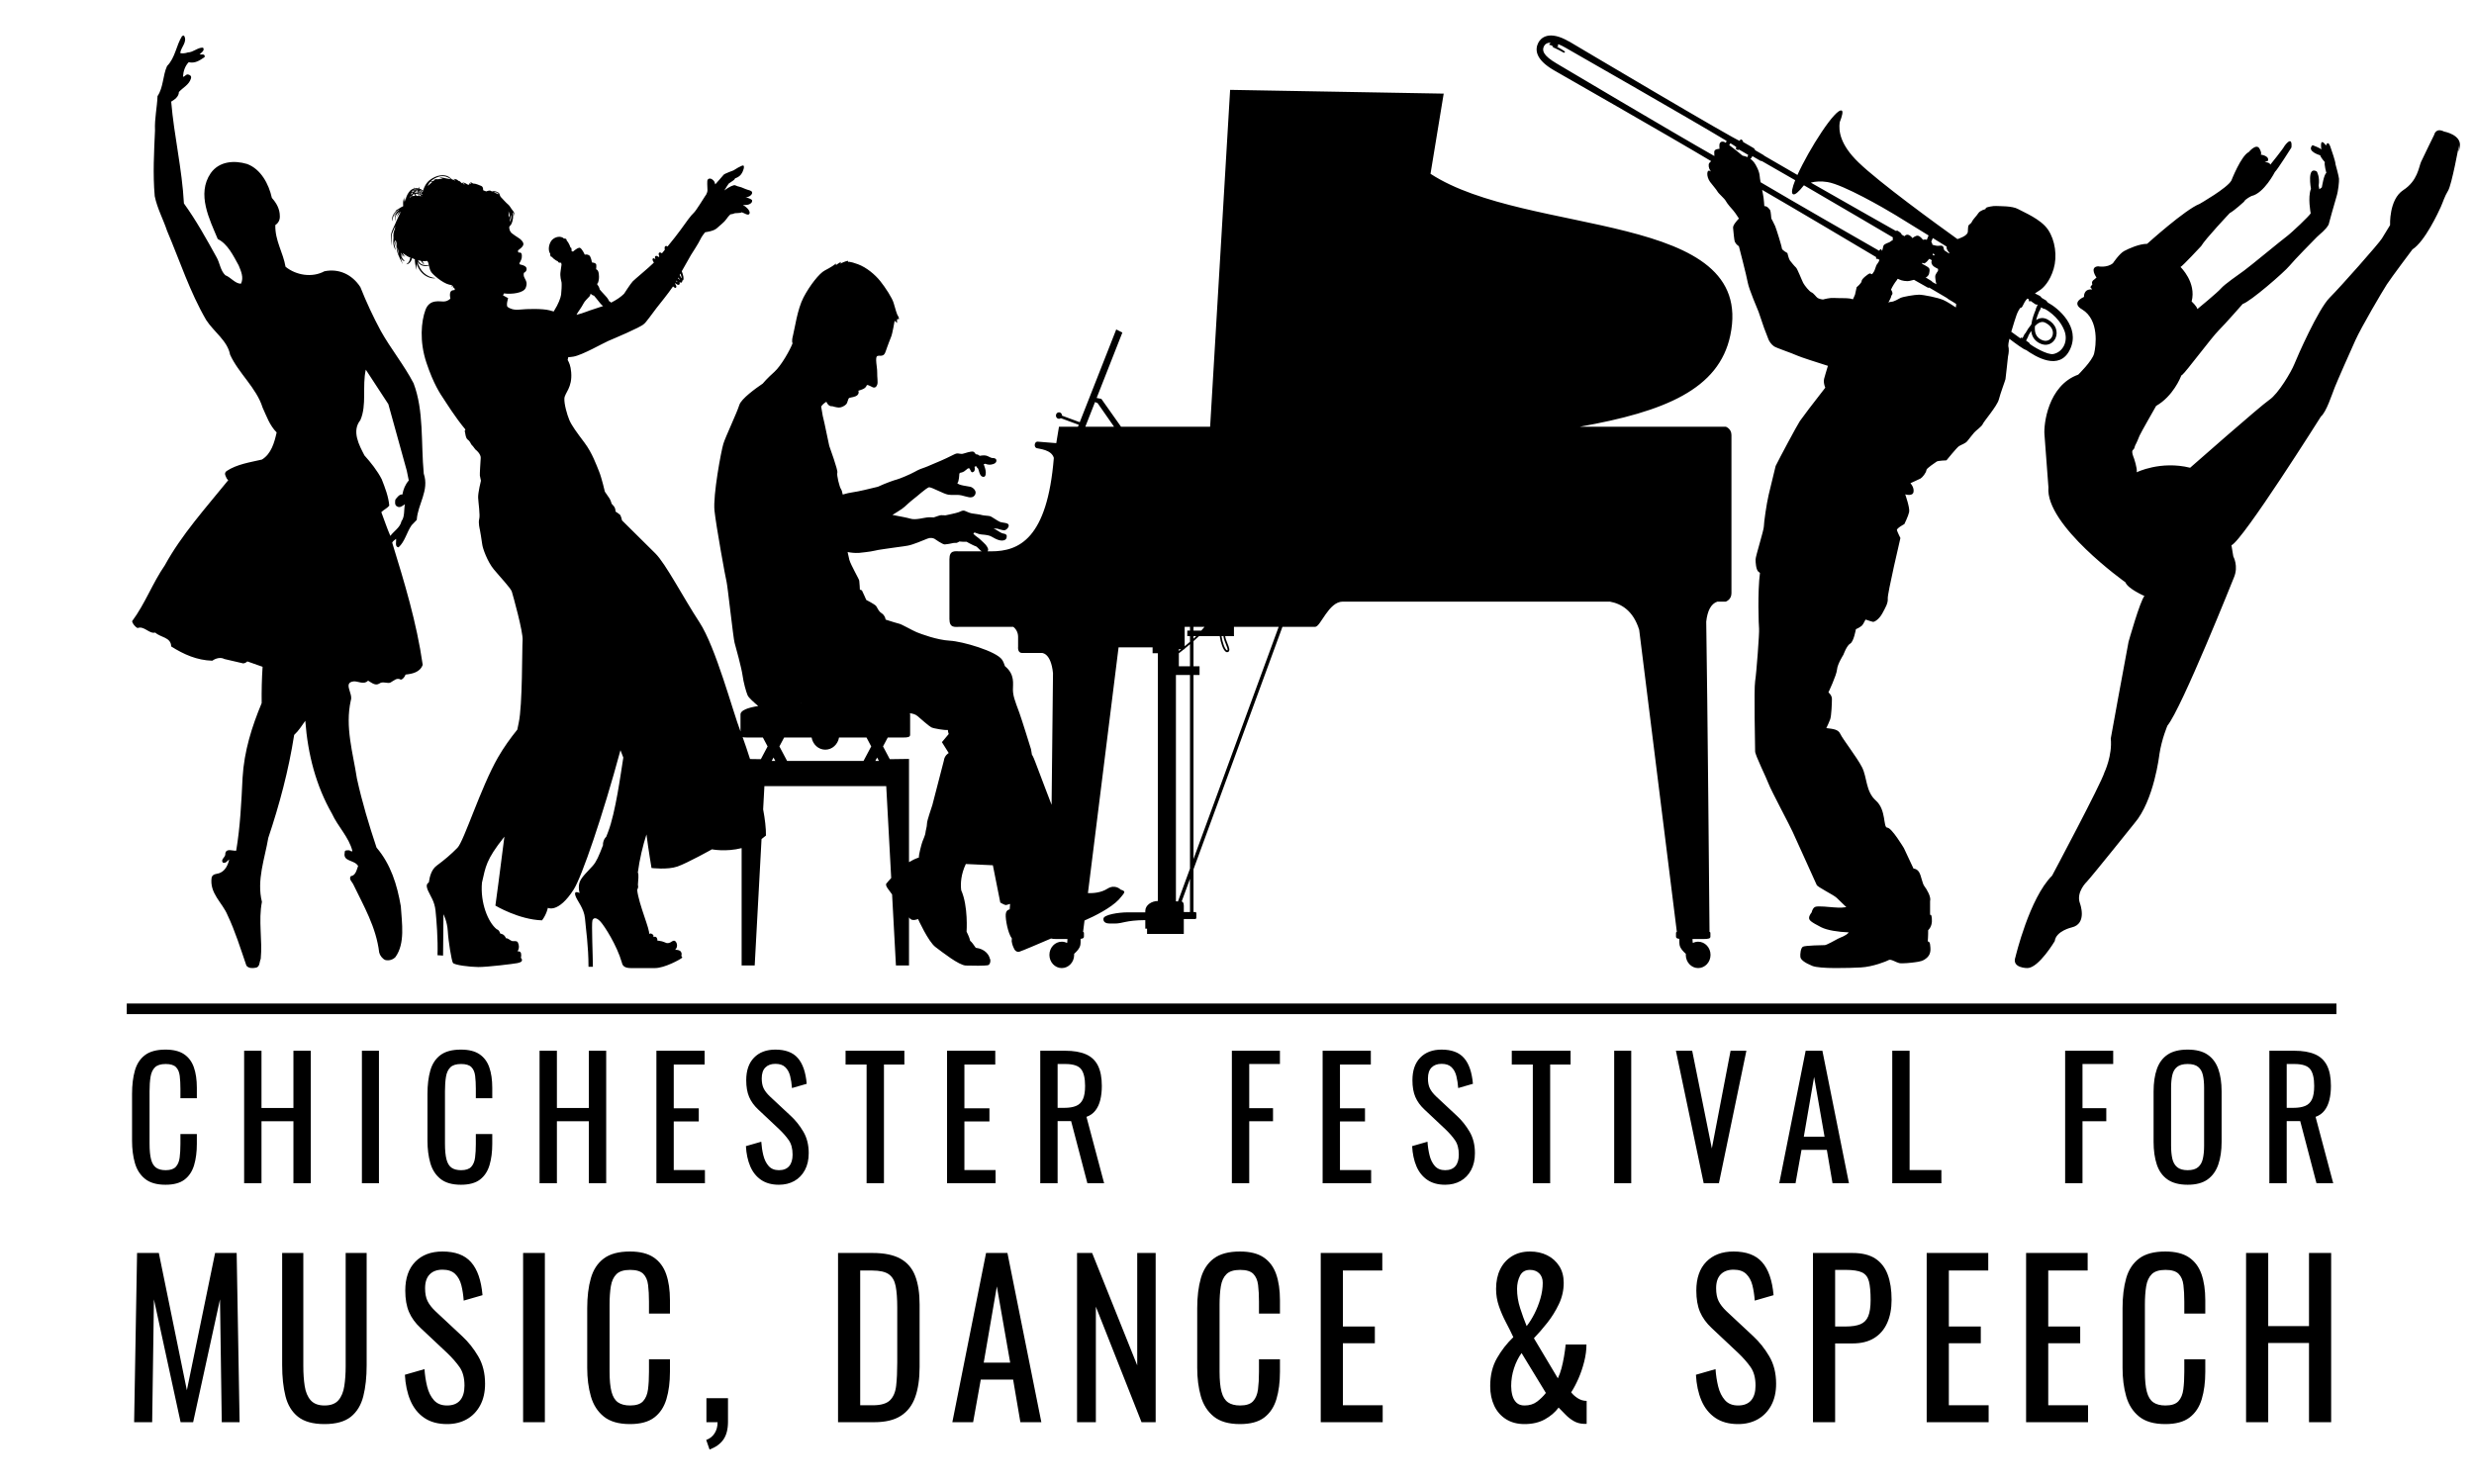 <?xml version="1.0" encoding="UTF-8" standalone="no"?>
<!DOCTYPE svg PUBLIC "-//W3C//DTD SVG 1.1//EN" "http://www.w3.org/Graphics/SVG/1.1/DTD/svg11.dtd">
<svg width="100%" height="100%" viewBox="0 0 700 420" version="1.1" xmlns="http://www.w3.org/2000/svg" xmlns:xlink="http://www.w3.org/1999/xlink" xml:space="preserve" xmlns:serif="http://www.serif.com/" style="fill-rule:evenodd;clip-rule:evenodd;stroke-linejoin:round;stroke-miterlimit:2;">
    <g id="logo" transform="matrix(0.875,0,0,0.7,0,0)">
        <rect x="0" y="0" width="800" height="600" style="fill:none;"/>
        <g id="performers" transform="matrix(0.331,0,0,0.441,-950.481,-101.934)">
            <path d="M5002.56,575.388C5001.86,577.102 4994.46,594.435 4977.93,603.279C4977.93,603.279 4962.86,628.01 4961.8,630.422C4960.77,632.824 4958.65,637.636 4957.69,639.075C4956.77,640.545 4957.15,642.342 4955.24,643.659C4953.34,645.017 4956.16,650.981 4956.16,650.981C4956.16,650.981 4959.74,660.524 4958.94,664.124C4958.94,664.124 4982.25,653.271 5011.15,659.97C5011.15,659.97 5079.75,603.303 5088.55,597.69C5097.37,592.095 5109.98,571.938 5112.9,565.064C5115.81,558.208 5136.26,514.527 5147.47,504.057C5158.66,493.56 5195.65,454.208 5198.46,449.849C5201.3,445.496 5206.48,437.535 5206.48,437.535C5206.48,437.535 5205.27,414.062 5219.37,405.449C5233.49,396.85 5234.55,384.129 5236.72,379.61C5238.88,375.104 5249.57,354.725 5249.57,354.725C5249.57,354.725 5250.94,347.893 5259.24,351.75C5259.24,351.75 5276.41,354.666 5274.62,365.375C5272.81,376.041 5273.76,364.296 5273.76,364.296C5273.76,364.296 5266.72,400.43 5263.19,405.877C5259.65,411.285 5258.22,416.286 5256.04,420.823C5253.87,425.331 5240.56,452.515 5228.35,459.781C5228.35,459.781 5207.85,485.35 5203.3,491.911C5198.76,498.504 5178.44,530.925 5172.58,543.097C5166.72,555.265 5155.3,579.511 5152.38,586.389C5149.46,593.25 5144.29,608.703 5138.95,612.958C5138.95,612.958 5062.7,726.521 5051.49,731.067L5051.68,731.977L5053.33,741.307C5053.33,741.307 5058.64,750.179 5053.95,760.536C5053.95,760.536 5002.84,880.66 4988.98,896.395C4988.98,896.395 4983.42,908.483 4981.11,922.709C4981.11,922.709 4976.01,965.015 4956.7,985.964C4956.7,985.964 4916.41,1033.2 4910.24,1039.49C4910.24,1039.49 4899.43,1048.98 4903.51,1059.36C4903.51,1059.36 4911.1,1078.11 4895.35,1081.43C4895.35,1081.43 4880.11,1084.66 4878.88,1093.94C4878.88,1093.94 4863.36,1118.46 4852.25,1118.68C4852.25,1118.68 4836.37,1118.87 4840.53,1108.43C4840.53,1108.43 4854.11,1054.58 4876.29,1033.96C4876.29,1033.96 4924.27,949.488 4927.43,939.256C4927.43,939.256 4935.3,923.794 4933.61,908.225C4933.61,908.225 4947.3,837.38 4950.97,819.608C4950.97,819.608 4962.18,782.181 4966.51,777.563C4966.51,777.563 4950.24,770.907 4947.94,765.026C4947.94,765.026 4869.42,712.588 4872.71,677.911C4872.71,677.911 4869.63,638.242 4868.83,629.368C4868.02,620.504 4872.1,584.595 4901.84,574.611C4901.84,574.611 4915.59,562.023 4917.34,555.264C4919.1,548.511 4922.59,524.564 4905.67,514.844C4905.67,514.844 4893.9,509.379 4907.48,503.323C4907.48,503.323 4906.73,495.789 4915.46,496.496L4913.61,494.334L4915.63,491.805C4915.63,491.805 4914.18,489.322 4917.29,487.514L4919.68,485.6C4919.68,485.6 4912.3,476.017 4921.21,475.292C4921.21,475.292 4929.92,476.952 4935.72,472.464C4935.72,472.464 4942,463.687 4946.61,461.334C4951.22,458.963 4961.69,454.654 4969.14,454.688C4969.14,454.688 5006.38,423.131 5020.42,418.063C5020.42,418.063 5047.55,403.513 5051.44,396.648C5051.44,396.648 5060.84,373.985 5068.47,370.513C5068.47,370.513 5075.94,361.957 5079.01,367.59C5079.01,367.59 5081.45,371.474 5080.13,372.918C5080.13,372.918 5088.92,373.841 5087.13,378.646L5083.9,379.783C5083.9,379.783 5088.76,379.7 5089.49,382.089C5089.49,382.089 5101.82,367.87 5103.32,365.003C5103.32,365.003 5111.27,354.247 5110.11,366.354C5110.11,366.354 5096.68,386.389 5093.94,388.832C5093.94,388.832 5083.41,408.241 5071.16,410.83C5071.16,410.83 5065,413.521 5063.71,416.142C5063.71,416.142 5054.07,424.433 5049.86,426.488C5049.86,426.488 5026.04,450.112 5021.88,456.802C5021.88,456.802 5003.88,475.02 5001.74,475.932C5001.74,475.932 5017.5,490.033 5012.61,507.556C5012.61,507.556 5017.83,512.012 5018.19,514.502C5018.19,514.502 5037.81,499.432 5041.34,495.548C5044.9,491.67 5057.83,483.339 5063.83,479.235C5069.85,475.173 5100.14,451.569 5105.32,447.996C5110.49,444.391 5127.82,428.866 5128.93,426.743C5128.93,426.743 5125.84,412.107 5129.18,404.226C5129.18,404.226 5124.98,382.924 5134.88,388.348C5134.88,388.348 5138.1,393.286 5136.69,401.385L5137.38,404.668L5139.82,402.914C5139.82,402.914 5141.91,390.606 5144.23,389.782C5144.23,389.782 5141.88,381.555 5142.75,379.817C5142.75,379.817 5138.32,375.109 5138.3,373.548C5138.3,373.548 5124.43,369.932 5130.71,364.224C5130.71,364.224 5139.14,367.124 5139.4,368.333C5139.4,368.333 5137.03,355.72 5143.91,364.562C5143.91,364.562 5145.93,357.877 5149.03,368.158C5149.03,368.158 5153.29,379.454 5153.14,381.661C5153.14,381.661 5156.38,392.543 5156.57,394.975C5156.78,397.445 5155.86,406.393 5154.12,411.434C5152.38,416.496 5146.42,437.105 5146.42,437.105C5143.43,442.11 5138.19,445.427 5134.8,448.619C5131.43,451.844 5113.23,469.114 5108.18,474.871C5103.16,480.613 5070.13,507.594 5062.49,509.818C5062.49,509.818 5045.41,528.104 5038.91,534.174C5032.37,540.238 5006.72,572.531 5003.46,574.78L5002.56,575.388ZM5002.56,575.388L5002.61,575.251C5002.61,575.251 5002.13,575.599 5001.88,575.79C5001.63,575.981 5001.62,576.016 5002.56,575.388ZM3617.08,973.165C3618.86,982.109 3619.92,990.424 3619.82,997.192C3618.41,998.355 3616.97,999.423 3615.51,1000.4L3608.83,1116.3L3596.06,1116.3L3596.06,1008.71C3580.49,1012.39 3567.08,1009.81 3567.08,1009.81C3567.08,1009.81 3543.03,1022.42 3533.33,1025.58C3523.63,1028.74 3508.02,1026.93 3508.02,1026.93C3508.02,1026.93 3504.95,1009.86 3503.09,996.157C3499.66,1005.92 3496.23,1019.44 3494.66,1031.05C3495.16,1032.08 3495.37,1033.21 3495.21,1035.89C3494.89,1041.12 3494.58,1042.31 3494.89,1043.32C3495.11,1044.02 3495.03,1045.13 3494.01,1046.97C3495.56,1060.43 3506.9,1083.93 3505.64,1087.59C3506.6,1086.41 3508.65,1087.08 3509.6,1088.27C3510.55,1089.45 3509.6,1090.29 3509.6,1090.29C3509.6,1090.29 3511.82,1089.28 3512.92,1090.63C3514.03,1091.98 3513.72,1093.5 3513.72,1093.5C3513.72,1093.5 3516.41,1093.68 3518.3,1094.18C3520.21,1094.68 3522.57,1095.7 3522.57,1095.7C3522.57,1095.7 3524.78,1096.21 3526.69,1095.02C3528.58,1093.84 3530.17,1092.83 3531.59,1094.35C3533.02,1095.87 3533.96,1099.25 3531.13,1101.95C3539.5,1101.78 3537.13,1107.52 3537.13,1107.52C3537.13,1107.52 3538.39,1108.88 3537.92,1109.22C3536.18,1110.74 3520.83,1118.68 3511.5,1118.68L3487.77,1118.68C3482.08,1118.68 3479.7,1116.82 3479.06,1113.61C3474.17,1097.73 3462.14,1080.16 3458.19,1076.1C3454.23,1072.05 3451.23,1072.22 3450.27,1075.09C3449.32,1077.96 3450.75,1109.05 3450.75,1117.49L3446.47,1117.49C3446.47,1098.4 3443.89,1083.02 3443.05,1073.34C3442.2,1063.65 3435.03,1056.89 3433.56,1051.93C3432.08,1046.98 3437.78,1049.91 3437.78,1049.91C3437.78,1049.91 3436.09,1044.73 3437.78,1039.99C3439.47,1035.27 3445.79,1030.09 3450.64,1024.9C3454.27,1021.03 3456.48,1016.15 3460.62,1006.04C3460.33,1003.73 3461.64,1000.91 3462.14,1000.23C3462.55,999.702 3462.94,998.89 3463.79,998.289C3464.37,996.876 3464.97,995.388 3465.62,993.817C3472.88,976.224 3477.94,940.562 3480.48,925.663C3479.56,923.422 3478.61,921.168 3477.69,918.921C3460.34,979.181 3439.85,1035.13 3432.08,1046.53C3416.89,1068.84 3406.77,1063.43 3406.77,1063.43C3406.77,1063.43 3405.51,1069.51 3401.07,1074.92C3378.29,1074.24 3355.51,1061.4 3355.51,1061.4C3355.51,1061.4 3360.43,1027.68 3364.3,998.23L3363.74,998.881C3346.34,1019.5 3346.02,1025.58 3342.38,1040.39C3340.64,1058.7 3348.23,1076.61 3356.77,1083.06C3359.78,1083.89 3360,1087.37 3360.62,1087.19C3361.23,1087.01 3364.44,1087.85 3365.87,1091.4C3367.53,1090.85 3370.22,1093.61 3371.83,1093.92C3373.44,1094.24 3376.32,1093.33 3377.44,1095.13C3380.01,1100.27 3377.01,1103.33 3377.01,1103.33C3377.01,1103.33 3380.08,1102.87 3380.57,1105.28C3381.04,1107.69 3380.35,1109.38 3380.35,1109.38C3380.35,1109.38 3381.35,1109.66 3381.47,1111.18C3381.59,1112.7 3380.34,1113.49 3376.85,1114.15C3373.37,1114.81 3347.46,1117.81 3338.74,1117.72C3330.02,1117.64 3315.31,1115.89 3313.99,1113.87C3312.68,1111.84 3309.55,1094.1 3309.02,1084.97C3308.48,1075.85 3304.77,1069.34 3304.77,1069.34L3304.4,1107.23L3298.95,1106.9C3299.5,1092.42 3297.99,1074.79 3297.03,1066.07C3296.06,1057.34 3292.05,1052.77 3289.67,1047.65C3287.31,1042.52 3288.79,1041.31 3290.48,1040.11C3291.39,1034.32 3293.22,1028.19 3298.18,1024.76C3305.7,1019.55 3312.16,1014.43 3318.5,1008.34C3324.82,1002.26 3341.28,952.927 3358.04,925.552C3363.64,916.427 3370.28,907.735 3376.91,900.076C3377.39,897.776 3377.86,895.643 3378.29,893.787C3382.09,877.567 3381.46,825.525 3382.09,818.092C3382.73,810.653 3372.6,776.64 3371.54,773.485C3370.49,770.331 3359.95,759.97 3353.82,752.984C3347.71,745.999 3343.07,733.834 3342.65,730.229C3342.22,726.625 3340.33,716.714 3340.33,716.714C3340.33,716.714 3338.64,710.629 3339.69,707.024C3340.75,703.419 3338.85,691.935 3338.64,687.423C3338.43,682.922 3341.38,671.881 3341.38,671.881C3341.38,671.881 3340.53,668.053 3340.33,667.149C3340.12,666.249 3340.96,654.081 3341.17,650.93C3341.38,647.775 3337.17,643.944 3336.53,643.721C3335.9,643.491 3333.58,639.889 3332.52,639.216C3331.46,638.535 3331.26,636.061 3328.51,634.257C3325.78,632.456 3326.2,625.697 3325.35,626.824C3325.26,626.939 3325.6,626.236 3326.24,624.941C3315.97,613.395 3307.23,599.995 3304.89,596.745C3301.72,592.352 3295.08,583.23 3288.12,563.629C3281.16,544.029 3283.06,525.782 3287.17,515.306C3291.28,504.831 3301.41,507.874 3305.52,507.532C3309.64,507.193 3311.54,504.831 3311.54,504.831C3311.54,504.831 3310.26,500.102 3312.16,498.075C3312.73,497.47 3314.14,497.109 3315.96,496.948C3315.53,495.341 3315.15,494.46 3315.15,494.46C3315.15,494.46 3314.7,495.308 3314.06,495.709C3314.68,494.782 3313.76,492.972 3313.76,492.972L3312.94,494.414C3312.94,494.414 3312.84,493.402 3312.93,492.4C3306.73,492.591 3296.5,484.75 3293.22,481.05C3291.69,479.322 3291.06,476.729 3290.56,474.534C3286.16,475.809 3281.72,474.81 3279.19,470.644C3281.38,479.062 3288.03,485.47 3297.13,486.058C3293.54,487.281 3282.66,484.734 3278.58,472.895C3278.15,475.54 3278.67,478.803 3278.67,478.803C3278.67,478.803 3276.81,474.005 3276.83,468.902C3275.74,468.521 3274.83,468.084 3274.2,467.611C3273.21,471.656 3270.19,473.683 3268.44,473.414C3270.26,472.234 3271.49,471.594 3272.4,467.227C3269.2,466.523 3264.82,462.955 3264.82,462.955C3264.82,462.955 3266.28,466.109 3267.51,466.707C3265.35,465.915 3263.88,464.092 3262.93,462.676C3263.27,464.384 3264.22,465.423 3265.3,466.878C3264.27,466.159 3263.49,465.465 3262.93,464.749C3263.86,466.786 3265.23,469.129 3266.87,470.516C3265.01,470.844 3262.82,467.388 3262.82,467.388L3265.03,473.381C3265.03,473.381 3261.99,468.081 3261.61,466.872L3261.56,466.648C3260.25,464.716 3258.45,459.744 3258.97,454.405C3258.83,453.659 3258.68,453.015 3258.57,452.644C3258.18,451.441 3257.36,451.608 3257.36,451.608L3258.5,457.674C3258.5,457.674 3257.1,453.209 3256.43,451.815C3256.65,455.545 3257.23,456.981 3258.18,460.582C3254.4,455.414 3256.15,449.611 3255.97,448.944C3255.81,448.277 3255.68,444.721 3256.6,442.812C3257.51,440.9 3257.68,438.59 3257.68,438.59C3257.68,438.59 3254.83,444.363 3254.38,445.74C3253.95,447.11 3254.06,456.524 3254.06,456.524C3254.06,456.524 3252.94,448.536 3253.72,445.303C3254.5,442.073 3257.98,436.115 3258.46,434.614C3258.82,433.542 3261.39,428.683 3263.19,424.979C3260.92,427.066 3259.28,430.201 3259.28,430.201C3259.28,430.201 3259.82,427.628 3261.82,424.933C3258.51,427.5 3256.68,430.496 3258.51,433.743C3257.52,433.03 3256.16,429.402 3259.51,425.843L3259.62,425.719C3257.76,427.378 3256.39,429.169 3255.78,430.424C3256.18,428.863 3257.87,425.906 3261.6,423.458C3261.26,423.55 3260.93,423.639 3260.62,423.731C3255.13,427.145 3254.87,432.208 3255.5,434.173C3253.49,431.282 3255.38,427.44 3258.74,424.362C3258.07,424.621 3257.65,424.805 3257.65,424.805C3257.65,424.805 3258.35,423.855 3260.99,422.574C3262.38,421.621 3263.86,420.813 3265.37,420.218C3265.4,420.182 3265.43,420.152 3265.44,420.119C3265.28,417.109 3265.05,414.734 3266.76,411.977C3266.06,413.686 3266.34,416.85 3266.34,416.85C3266.34,416.85 3266.53,414.629 3267.37,412.976C3267.1,413.971 3267.39,415.411 3267.5,415.933C3267.5,414.964 3268.33,410.232 3271.72,406.506C3272.86,405.247 3274.3,404.422 3275.87,403.995C3275.98,403.41 3276.17,402.957 3276.47,402.727C3276.29,403.108 3276.18,403.512 3276.1,403.939C3277.52,403.581 3279.03,403.562 3280.45,403.851C3280.72,403.289 3281.09,402.763 3281.57,402.293C3281.36,402.895 3281.18,403.453 3281.04,403.985C3282.44,404.363 3283.76,405.04 3284.79,406.013C3285.82,402.816 3287.78,398.8 3291.53,396.119C3298.64,391.039 3306.18,390.973 3309.99,393.263C3310.95,393.835 3312.1,394.716 3313.22,395.652C3314.39,395.892 3315.5,396.241 3316.39,396.802C3315.81,395.587 3314.48,395.245 3314.48,395.245C3314.48,395.245 3317.12,394.88 3319.15,396.71C3321.18,398.541 3318.61,395.363 3321.5,398.074C3322,398.554 3322.46,398.922 3322.87,399.201C3323.25,398.879 3323.69,398.557 3323.96,398.534C3324.54,398.482 3326.24,398.978 3327.74,399.986C3329.24,400.995 3329.85,400.292 3329.85,400.292C3329.85,400.292 3330.47,399.582 3329.83,399.241C3330.62,398.981 3332.05,399.812 3332.05,399.812C3332.05,399.812 3331.42,398.511 3330.83,398.248C3332.1,397.982 3333.16,399.622 3334.41,399.474C3335.64,399.333 3339.58,400.706 3341.74,401.626C3343.9,402.55 3343.5,405.504 3343.5,405.504C3343.5,405.504 3346.66,406.913 3347.01,406.545C3347.35,406.174 3350.3,405.563 3350.76,405.987C3350.9,406.115 3351.42,406.361 3352.14,406.683C3355.16,405.753 3358.36,407.469 3359.05,408.237C3359.78,409.075 3359.76,410.781 3360.89,411.855C3362.03,412.926 3366.57,417.75 3367.87,418.532C3369.18,419.314 3371.24,422.939 3372.21,423.869C3373.19,424.812 3374.94,427.411 3373.78,428.998C3374.11,426.612 3373.19,427.036 3372.45,425.686C3373.47,428.719 3372.5,433.953 3371.31,436.197C3370.77,437.213 3369.98,438.087 3369.26,438.741C3369.24,438.816 3369.21,438.885 3369.18,438.935C3368.64,439.822 3369.56,442.109 3369.56,442.109L3369.43,442.178C3370.08,443.417 3370.88,444.537 3371.71,445.099C3373.72,446.446 3375.56,447.83 3377.89,449.118C3380.21,450.409 3382.51,452.571 3382.82,454.415C3383.12,456.265 3381.68,457.402 3380.58,458.476C3379.46,459.551 3377.68,460.579 3377.68,460.579C3377.68,460.579 3377.28,462.041 3378.2,462.735C3379.68,462.363 3381.1,462.876 3381.23,464.407C3381.37,465.938 3381.94,467.91 3379.02,472.353C3378.84,473.424 3379.72,473.647 3379.72,473.647C3379.72,473.647 3385.08,474.452 3385.84,476.775C3386.59,479.099 3384.7,480.886 3383.3,481.28C3382.7,484.251 3383.72,485.227 3384.45,486.771C3385.2,488.316 3387.12,490.415 3385.1,495.085C3383.09,499.751 3371.59,501.147 3363.91,500.129C3363.55,500.753 3363.22,501.338 3362.92,501.906C3365.15,502.971 3367.96,504.492 3367.96,504.492C3367.96,504.492 3365.64,511.251 3367.53,512.602C3369.43,513.952 3373.23,515.648 3379.55,514.968C3385.89,514.291 3401.71,513.952 3408.36,515.648C3410.39,516.164 3411.58,516.483 3412.45,516.713C3412.7,516.315 3412.97,515.842 3413.2,515.52C3416.8,510.249 3419.28,504.308 3419.7,501.285C3420.13,498.256 3420.38,492.035 3420.17,490.225C3419.97,488.418 3418.28,485.138 3419.24,479.582C3419.61,477.357 3419.88,475.339 3420.14,473.628C3419.9,473.135 3419.8,472.671 3419.92,472.231L3418.93,471.929C3418.93,471.929 3418.62,472.293 3416.9,471.564C3416.56,471.229 3416.8,470.877 3416.8,470.877C3416.8,470.877 3413.01,469.477 3410.61,466.52C3410.38,466.947 3408.84,466.497 3409.12,463.878C3406.57,460.402 3407.68,454.615 3410.71,451.227C3413.95,448.093 3419.39,447.054 3422.58,449.874C3425.04,449.643 3425.42,451.286 3425.02,451.52C3427.72,454.165 3428.94,458.243 3428.94,458.243C3428.94,458.243 3429.28,457.996 3429.58,458.364C3430.22,460.218 3429.87,460.54 3429.87,460.54L3430.13,461.611C3430.5,461.509 3430.89,461.608 3431.3,461.808C3433.98,459.692 3436.88,457.724 3438.28,458.43C3440.41,459.505 3442.84,464.631 3442.84,464.631C3442.84,464.631 3444.74,464.003 3446.88,465.081C3449.01,466.155 3449.79,471.741 3449.79,471.741C3449.79,471.741 3453.88,471.978 3454.06,473.89C3454.24,475.809 3453.89,478.044 3453.89,478.044C3453.89,478.044 3456.04,478.188 3456.54,482.299C3457.05,486.407 3456.41,488.086 3455.97,489.827C3455.88,490.215 3455.42,490.843 3454.82,491.549C3457.55,495.026 3457.3,496.379 3457.3,496.379C3457.3,496.379 3461.07,500.562 3463.28,502.639C3465.5,504.719 3466.79,507.479 3466.79,507.479C3466.79,507.479 3467.47,507.374 3468.45,508.508C3468.49,508.547 3468.49,508.583 3468.52,508.623C3474.14,505.928 3478.09,503.368 3481.23,500.441C3481.23,500.441 3487.54,491.207 3489.69,489.098C3491.68,487.133 3505.46,476.509 3510.34,471.922C3508.84,469.615 3508.87,469.001 3509.14,468.472C3509.3,468.147 3509.6,467.936 3509.96,467.89C3510.35,467.841 3511.03,468.235 3511.84,468.876C3511.37,467.749 3511.19,466.806 3511.6,466.26C3511.82,465.938 3512.17,465.748 3512.58,465.722C3513.19,465.685 3514.1,466.149 3515.11,466.816L3515.65,466.218C3515.23,465.235 3514.91,464.355 3515,463.786C3515.05,463.349 3515.26,462.988 3515.58,462.768C3516.16,462.363 3517.09,462.646 3518.21,463.352C3519.1,462.36 3520.01,461.325 3520.96,460.25C3520.68,458.736 3520.73,457.533 3521.35,456.974C3521.69,456.679 3522.12,456.564 3522.59,456.649C3522.91,456.708 3523.27,456.892 3523.66,457.168C3528.56,451.543 3533.58,445.638 3536.22,442.148C3541.71,434.903 3546.65,428.495 3549.14,426.435C3551.64,424.375 3559.1,412.627 3560.4,410.919L3561.45,409.512C3562.14,408.237 3562.71,406.943 3562.7,405.392C3562.68,402.352 3562.02,396.779 3562.97,395.757C3563.91,394.739 3565.97,394.052 3568.67,396.74C3569.47,397.538 3569.99,398.777 3570.3,400.184C3573.43,397.009 3577.81,392.028 3578.57,391.279C3579.64,390.224 3588.03,387.395 3588.03,387.395C3588.03,387.395 3596.68,382.095 3597.86,382.959C3599.02,383.833 3597.8,388.068 3595.55,390.93C3593.31,393.789 3589.7,394.604 3589.7,394.604C3589.7,394.604 3589.42,395.629 3587.78,396.674C3586.13,397.719 3583.47,399.441 3583.47,399.441C3583.47,399.441 3580.05,404.107 3579.19,405.727C3583.85,402.405 3588.41,400.433 3589.76,401.028C3591.11,401.616 3593.16,402.313 3594.56,402.53C3595.96,402.747 3599.31,404.409 3601.93,405.122C3604.55,405.829 3606.56,406.292 3606.31,408.162C3606.05,410.032 3602.68,412.263 3599.87,411.829C3603.24,412.884 3606.37,413.978 3606.32,414.96C3606.26,415.943 3606.36,416.649 3604.64,417.832C3602.9,419.015 3600.45,419.242 3597.33,418.992C3604.03,422.926 3604.71,426.32 3603.33,427.552C3601.94,428.791 3598.47,426.422 3596.2,425.765C3594.56,426.81 3589.92,426.248 3588.77,426.833C3587.61,427.417 3585.15,427.644 3585.15,427.644C3585.15,427.644 3583.15,429.244 3581.12,432.064C3579.1,434.883 3575.01,437.614 3571.84,440.403C3568.68,443.193 3560.41,444.054 3560.41,444.054C3560.41,444.054 3556.88,448.02 3555.63,450.8C3554.4,453.587 3546.6,464.88 3546.6,464.88C3546.6,464.88 3541.87,472.645 3537.58,479.799C3539.06,483.492 3540.02,487.047 3538.8,488.141C3538.56,488.352 3538.27,488.437 3537.96,488.464C3537.99,488.671 3538.09,488.937 3538.06,489.104C3538,489.538 3537.79,489.899 3537.47,490.123C3537,490.445 3536.27,490.241 3535.43,489.814C3535.75,490.78 3535.66,491.352 3535.35,491.776C3535.12,492.101 3534.76,492.295 3534.35,492.318C3533.6,492.37 3532.41,491.717 3531.07,490.741C3531.02,490.816 3530.98,490.898 3530.92,490.981C3532.48,493.353 3532.44,493.971 3532.18,494.51C3532.01,494.835 3531.71,495.045 3531.35,495.091C3530.9,495.147 3530.06,494.611 3529.03,493.751C3524.17,500.467 3515.72,510.151 3512.84,513.621C3509.3,517.856 3502.53,527.09 3500.46,528.296C3497.12,531.378 3470.89,541.666 3465.84,543.693C3460.77,545.721 3440.31,556.758 3431.66,558.109C3429.8,558.401 3428.16,558.539 3426.68,558.612C3426.48,559.542 3426.29,560.379 3426.11,561.142C3427.55,563.583 3429.02,566.38 3429.55,572.419C3430.82,586.608 3423.22,591.343 3422.91,596.41C3422.59,601.48 3425.44,610.94 3427.65,616.01C3429.87,621.08 3434.93,627.498 3442.52,636.965C3450.12,646.425 3454.23,657.574 3456.76,663.318C3459.3,669.065 3462.45,681.903 3462.45,681.903C3462.45,681.903 3465.62,686.3 3466.89,687.985C3468.15,689.678 3469.1,693.056 3469.1,693.056C3469.1,693.056 3470.37,694.071 3471.63,695.76C3472.9,697.452 3472.9,700.153 3472.9,700.153C3472.9,700.153 3475.74,701.842 3477.01,702.857C3478.28,703.87 3479.22,708.263 3479.22,708.263C3479.22,708.263 3501.69,729.106 3511.82,738.566C3521.95,748.026 3538.82,778.667 3554.85,801.646C3570.88,824.621 3587.33,883.199 3594.93,901.673L3594.96,901.761L3594.96,886.12C3594.96,882.424 3601.89,879.987 3612.28,878.427C3608.39,875.382 3602.92,870.841 3601.93,868.673C3600.37,865.253 3597.88,856.835 3596.95,850.296C3596.02,843.756 3590.41,824.445 3589.16,820.395C3587.91,816.353 3582.3,767.753 3581.37,764.645C3580.44,761.536 3571.09,713.251 3569.54,699.235C3567.98,685.215 3576.08,644.418 3578.26,637.868C3580.44,631.332 3591.34,609.842 3593.84,602.362C3595.72,596.71 3609.86,587.153 3616.67,582.821C3618.8,580.448 3621.1,578.198 3623.41,576.111C3623.46,576.058 3623.51,576.016 3623.58,575.959C3625.03,574.651 3626.49,573.385 3627.91,572.2C3634.75,566.509 3643.58,551.605 3645.85,545.822C3645.85,545.822 3644.54,544.733 3646.24,538.671C3647.93,532.605 3650.49,514.649 3656.5,503.854C3662.5,493.053 3671.93,481.654 3677.39,479.065C3682.85,476.48 3687.87,473.342 3688.03,472.706L3688.22,474.142C3688.22,474.142 3691.78,471.815 3693.17,471.259L3692.53,472.801C3692.53,472.801 3697.64,470.382 3700.06,470.287L3699.96,471.27C3699.96,471.27 3701.3,470.471 3709.72,473.406C3718.14,476.345 3726.34,482.842 3731.44,488.791C3736.52,494.754 3743.21,504.367 3744.6,509.029C3745.98,513.687 3747.98,520.074 3748.81,520.81C3749.63,521.549 3749.82,523.696 3749.82,523.696L3748,523.717C3748,523.717 3747.51,526.207 3748.14,527.208C3746.96,526.649 3745.54,525.157 3745.54,525.157C3745.54,525.157 3743.44,536.973 3742.14,539.831C3740.85,542.682 3738.99,547.552 3737.82,550.509C3736.66,553.462 3736.11,556.454 3733.54,557.066C3730.95,557.671 3731.22,557.03 3730.16,557.296C3729.11,557.564 3727.41,556.709 3727.48,561.434C3727.51,564.521 3728.65,569.763 3728.51,573.063C3728.36,576.359 3729.38,581.795 3728.55,583.744C3727.74,585.664 3726.99,586.386 3725.42,586.481C3723.87,586.58 3720.31,583.804 3718.43,584.19C3717.6,586.004 3716.82,586.602 3715.6,587.376C3714.38,588.161 3710.06,589.367 3710.06,589.367C3710.06,589.367 3711.21,591.518 3709.17,593.378C3707.12,595.249 3702.78,595.387 3701.28,595.949C3699.78,596.529 3699.83,600.279 3698.1,601.867C3696.38,603.44 3693.55,604.809 3691.11,604.788C3688.69,604.767 3684.51,603.536 3684.51,603.536C3684.51,603.536 3681.1,604.381 3678.84,599.49C3676.47,600.855 3674.88,602.249 3673.78,603.858C3673.91,604.929 3674.05,605.881 3674.19,606.305C3674.61,607.557 3675.03,612.127 3675.86,614.617C3676.69,617.107 3681.25,638.702 3681.67,639.947C3682.09,641.196 3690.39,662.374 3689.56,664.45C3688.73,666.523 3691.63,677.738 3693.29,679.825C3693.83,680.483 3694.35,682.325 3694.83,684.532C3698.25,683.599 3701.72,682.803 3705.16,682.375C3710.31,681.738 3720.33,679.436 3729.17,677.406C3737.76,673.692 3745.2,671.347 3747.73,670.739C3750.44,670.088 3760.87,665.999 3765.09,663.743C3769.31,661.479 3772.41,660.496 3775.22,659.619C3778.01,658.745 3783.1,656.404 3786.94,655.014C3790.8,653.624 3801.48,648.91 3803.87,647.672C3806.24,646.434 3807.89,646.929 3809.04,647.092C3810.19,647.258 3811.44,647.47 3812.94,646.94C3814.45,646.42 3820.13,644.92 3821.84,645.118C3823.56,645.327 3823.79,646.582 3824.83,647.594C3827.27,647.594 3828.58,649.048 3828.58,649.048C3828.58,649.048 3832.42,648.291 3834.88,648.818C3837.35,649.345 3839.16,651.12 3841.66,651.102C3844.18,651.074 3845.3,652.499 3844.93,654.01C3844.54,655.523 3843.08,656.56 3839.87,657.058C3836.64,657.568 3834.23,656.291 3834.23,656.291L3832.46,656.839C3832.65,657.193 3832.81,657.504 3832.9,657.638C3833.19,658.155 3834.61,662.088 3834.59,664.249C3834.58,666.424 3834.22,669.091 3831.23,668.146C3828.22,667.213 3827.72,661.105 3826.86,660.553C3826.31,660.196 3825.56,659.347 3825.04,658.406C3824.58,658.654 3824.09,658.922 3823.59,659.173C3824.55,662.891 3822.64,663.884 3821.73,664.083C3820.74,664.312 3820.17,663.563 3819.79,662.629C3819.52,661.992 3819.1,661.278 3818.56,660.496C3817.73,660.546 3817.14,660.556 3817.14,660.556C3817.14,660.556 3814.82,662.395 3813.4,663.336C3811.98,664.274 3809.26,664.663 3809.26,664.663L3808.73,665.596C3808.73,665.596 3808.45,673.282 3806.76,673.982C3807.78,676.079 3816.94,676.857 3819.5,677.43C3822.09,678 3826.6,681.569 3823.78,685.24C3820.95,688.914 3815.91,686.287 3810.82,685.303C3805.73,684.31 3802.45,685.406 3797.82,684.646C3793.19,683.892 3782.65,678.092 3779.18,677.83C3775.8,678.962 3768.4,685.583 3763.55,688.996C3761.95,690.131 3760.28,691.549 3758.49,693.024C3756.4,694.906 3754.32,696.625 3752.54,697.778C3749.84,699.511 3746.37,701.509 3743.39,703.221C3751.13,704.607 3758.26,705.87 3760.81,706.627C3766.14,708.243 3774.52,705.527 3778.93,705.407C3780.67,705.354 3782.23,705.431 3783.69,705.527C3786.84,704.579 3789.74,703.454 3791.02,703.465C3792.93,703.479 3795.26,703.603 3795.26,703.603C3795.26,703.603 3805.91,701.559 3808.05,700.745C3810.19,699.917 3811.9,698.991 3813.42,699.299C3814.94,699.617 3818.34,701.456 3820.95,701.827C3823.58,702.206 3829.08,702.807 3830.89,703.38C3832.71,703.946 3837.61,703.9 3839.16,704.491C3840.69,705.078 3845.7,708.441 3848.21,709.513C3850.74,710.581 3856.05,710.238 3856.86,712.233C3857.66,714.234 3854.84,717.011 3852.94,717.269C3851.06,717.527 3845.89,715.805 3845.89,715.805L3842.18,715.635C3842.18,715.635 3844.43,716.576 3846.15,717.697C3847.86,718.818 3850.26,720.031 3851.36,720.233C3852.47,720.431 3854.94,720.693 3855.05,722.45C3855.16,724.222 3854.64,726.716 3850.27,726.726C3845.89,726.726 3841.05,723.352 3839.22,722.652C3837.4,721.945 3834.5,721.446 3833.14,721.393C3831.77,721.351 3829.56,721.078 3828.46,720.88C3827.34,720.675 3823.58,719.278 3823.58,719.278L3822.42,720.442C3822.42,720.442 3824.04,722.118 3826.17,723.48C3828.3,724.841 3830.91,727.278 3832.21,728.424C3833.52,729.567 3834.82,730.712 3836.05,732.686C3837.09,734.373 3837.23,735.696 3836.27,736.619L3839.78,736.619C3867.1,736.619 3894.62,725.184 3901.06,650.957C3898.75,643.29 3886.72,642.749 3884.26,642.009C3881.41,641.157 3881.97,636.036 3885.11,636.036L3903.44,637.426L3906.09,622.352L3924.65,622.352L3925.39,620.594L3907.85,614.521C3907.35,614.882 3906.75,615.108 3906.09,615.108C3904.44,615.108 3903.11,613.779 3903.11,612.127C3903.11,610.482 3904.44,609.152 3906.09,609.152C3907.74,609.152 3909.07,610.482 3909.07,612.127C3909.07,612.162 3909.06,612.19 3909.06,612.222L3926.38,618.221L3962.03,533.185L3968.02,536.025L3942.89,595.974L3947.51,596.858L3966.7,622.352L4053.75,622.352L4073.28,313.528L4281.93,316.973L4269.05,390.486C4363.88,448.493 4587.71,423.799 4561.91,538.671C4550.83,588.038 4497.84,608.576 4414.97,622.352L4557.49,622.352C4557.49,622.352 4563.05,624.064 4563.05,630.041L4563.05,775.029C4563.05,781.009 4557.49,782.714 4557.49,782.714L4549.32,782.714C4542.85,784.674 4539.51,791.535 4538.41,801.077C4539.66,873.235 4541.46,1067.93 4541.62,1085.5L4541.78,1085.5C4542.49,1085.5 4542.49,1086.78 4542.49,1086.78L4542.49,1089.78C4542.49,1091.49 4541.07,1092.06 4535.23,1092.06L4524.98,1092.06C4525.02,1093.75 4525.16,1094.93 4525.32,1095.7C4526.89,1094.93 4528.66,1094.5 4530.52,1094.5C4537.2,1094.5 4542.61,1099.92 4542.61,1106.59C4542.61,1113.26 4537.2,1118.68 4530.52,1118.68C4523.85,1118.68 4518.44,1113.26 4518.44,1106.59C4518.44,1106.27 4518.46,1105.95 4518.49,1105.63C4512.96,1101 4512.15,1098.12 4512.15,1095.33L4512.15,1091.89C4509.62,1091.64 4508.87,1091 4508.87,1089.78L4508.87,1086.78C4508.87,1086.78 4508.87,1085.5 4509.58,1085.5L4509.7,1085.5L4472.91,808.586C4467.18,791.213 4455.81,784.716 4444.3,782.714L4183.32,782.714C4169.47,782.714 4161.69,805.831 4156.38,805.831L4124.39,805.831L4037.5,1028.12L4037.5,1067.3L4038.99,1067.3C4040.28,1067.3 4040.28,1068.02 4040.28,1069.16L4040.28,1071.87C4040.28,1073.01 4040.28,1073.71 4038.99,1073.71L4028.03,1073.71L4028.03,1087.4L3992.13,1087.4L3992.13,1082.55L3990.41,1082.55L3990.41,1074.71C3970.85,1074.88 3968.63,1077.85 3960.51,1077.85L3955.66,1077.85C3952.53,1077.85 3949.11,1076.85 3949.54,1073.29C3949.97,1069.72 3964.35,1067.59 3973.18,1067.59L3990.41,1067.59L3990.41,1066.3C3990.41,1060.89 3996.69,1057.19 4002.67,1057.19L4002.67,830.047L3997.54,830.047L3997.54,824.64L3964.31,824.64L3934.37,1049.95C3939.56,1050.15 3947.28,1049.57 3953.27,1045.99C3961.01,1041.37 3966.4,1046.79 3966.4,1046.79C3966.4,1046.79 3969.18,1047.43 3969.79,1048.51C3970.41,1049.58 3968.86,1051.13 3964.52,1055.91C3956.58,1063.68 3941.19,1070.93 3931.03,1075.09L3929.64,1085.5L3929.76,1085.5C3930.48,1085.5 3930.48,1086.78 3930.48,1086.78L3930.48,1089.78C3930.48,1091 3929.74,1091.64 3927.2,1091.89L3927.2,1095.33C3927.2,1098.12 3926.39,1101 3920.87,1105.64C3920.88,1105.95 3920.91,1106.27 3920.91,1106.59C3920.91,1113.26 3915.5,1118.68 3908.82,1118.68C3902.14,1118.68 3896.74,1113.26 3896.74,1106.59C3896.74,1099.92 3902.14,1094.5 3908.82,1094.5C3910.69,1094.5 3912.46,1094.93 3914.04,1095.7C3914.18,1094.93 3914.33,1093.75 3914.36,1092.06L3904.12,1092.06C3901.24,1092.06 3899.43,1091.92 3898.34,1091.57C3888.63,1095.49 3869.7,1103.1 3867.41,1103.67C3864.32,1104.43 3862.64,1101.65 3862.64,1101.65C3862.64,1101.65 3860.78,1098.4 3860.33,1096.24C3859.87,1094.07 3859.71,1094.38 3860.03,1091.46C3856.18,1086.81 3853.75,1073.99 3854.07,1069.5C3854.39,1065.03 3857.95,1064.88 3857.95,1064.88C3857.95,1064.88 3858.03,1062.81 3858.33,1059.86C3856.03,1060.52 3854.4,1060.95 3854.1,1060.92C3852.72,1060.8 3848.76,1058.61 3848.76,1058.61L3841.51,1024.42L3815.09,1023.27C3810.37,1032.58 3809.73,1041.23 3810.58,1047.34C3817.56,1062.01 3815.82,1085.3 3815.82,1085.3C3815.82,1085.3 3818.82,1090.72 3819.31,1093.68C3820.56,1094.42 3823.05,1097.62 3824.8,1100.09C3833.78,1101.08 3837.77,1106.5 3838.52,1109.95C3839.52,1110.93 3839.27,1115.62 3836.53,1116.11C3833.78,1116.61 3821.81,1116.61 3815.07,1116.36C3808.33,1116.11 3792.37,1104.28 3785.38,1099.35C3778.39,1094.42 3768.41,1073.71 3768.41,1073.71C3768.41,1073.71 3762.67,1076.18 3760.19,1072.97C3760.03,1072.78 3759.82,1072.53 3759.58,1072.2L3759.58,1116.3L3746.81,1116.3L3743.05,1051.18C3741.07,1048.64 3739.47,1046.61 3738.72,1045.61C3735.73,1041.66 3737.97,1040.68 3737.97,1040.68C3737.97,1040.68 3740.16,1038.07 3742.18,1036.11L3737.33,951.841L3618.31,951.841L3617.08,973.165ZM3263.47,423.077C3263.43,423.08 3263.39,423.083 3263.36,423.093C3263.13,423.211 3262.91,423.333 3262.69,423.458C3262.94,423.333 3263.18,423.225 3263.41,423.116L3263.47,423.077ZM3294.96,396.99C3295.47,396.579 3295.86,396.277 3296.03,396.172C3296.24,396.056 3296.49,395.978 3296.77,395.909C3295.77,395.675 3295.13,395.419 3295.13,395.419C3295.13,395.419 3297.57,395.475 3299.68,395.472L3300.09,395.373C3301.79,394.91 3304.2,395.182 3304.2,395.182L3300.83,393.756C3300.83,393.756 3304.71,393.993 3307.18,394.667C3308.47,395.028 3310.26,395.156 3312.05,395.435C3308.03,392.728 3303.81,391.545 3298.16,393.809C3295.3,394.962 3293.35,396.411 3292.01,397.745C3292.76,397.506 3293.78,397.223 3294.96,396.99ZM3284.25,407.978C3284.25,407.968 3284.25,407.965 3284.26,407.965C3283.4,407.176 3282.29,406.476 3280.89,406.013C3281.13,406.371 3281.41,406.769 3281.67,407.193C3282.61,407.4 3283.49,407.659 3284.25,407.978ZM3293.72,398.008C3292.97,397.897 3292.3,397.929 3291.77,397.989C3289.88,399.983 3289.39,401.675 3289.39,401.675C3289.39,401.675 3291.78,399.612 3293.72,398.008ZM3931.83,622.352L3959.88,622.352L3943.8,600.703L3941.3,599.752L3931.83,622.352ZM3261.73,461.525C3261.72,461.292 3261.71,461.059 3261.72,460.819C3261.69,460.793 3261.67,460.783 3261.66,460.793C3261.59,460.826 3261.62,461.088 3261.73,461.525ZM3534.1,485.624C3533.99,485.818 3533.89,486.002 3533.78,486.19C3534.66,486.988 3535.37,487.55 3535.88,487.892C3535.8,487.675 3535.69,487.448 3535.56,487.179C3535.1,486.738 3534.61,486.232 3534.1,485.624ZM3324.08,399.326C3323.92,399.359 3323.75,399.474 3323.58,399.628C3325.04,400.381 3325.74,399.957 3325.74,399.957C3325.74,399.957 3324.83,399.198 3324.08,399.326ZM3276.02,404.676L3276.02,404.968C3276.82,404.794 3278.35,404.587 3280.06,404.929C3280.07,404.906 3280.07,404.876 3280.08,404.853C3277.78,404.337 3276.61,404.449 3276.02,404.676ZM3532.11,489.045C3532.63,489.436 3533.05,489.706 3533.4,489.909C3533.2,489.492 3532.92,488.986 3532.52,488.339L3532.11,489.045ZM3280.51,406.762C3280.51,406.834 3280.5,406.903 3280.49,406.969L3280.75,407.015C3280.67,406.93 3280.59,406.844 3280.51,406.762ZM4034.08,1067.3L4034.08,1036.85L4025.96,1057.63C4026.95,1057.85 4028.03,1058.7 4028.03,1061.47L4028.03,1067.3L4034.08,1067.3ZM3273.63,407.853C3273.42,408.408 3273.21,409.033 3273,409.69C3273.37,409.309 3273.78,409.023 3274.19,408.799C3274.47,408.392 3274.77,408.004 3275.09,407.643C3274.53,407.718 3274.04,407.8 3273.66,407.846L3273.63,407.853ZM4034.08,1027.46L4034.08,849.995L4020.34,849.995L4020.34,1057.47L4022.3,1057.62L4034.08,1027.46ZM3282.94,410.232C3282.99,410.488 3283.04,410.751 3283.06,411.017L3283.72,411.086L3283.74,410.994C3283.51,410.735 3283.25,410.475 3282.94,410.232ZM3283.87,409.897C3283.91,409.693 3283.94,409.476 3283.99,409.233C3283.46,408.717 3282.84,408.336 3282.16,408.053C3282.33,408.372 3282.46,408.701 3282.6,409.036C3283.07,409.273 3283.5,409.552 3283.87,409.897ZM3280.9,405.05L3280.79,405.024C3280.77,405.05 3280.77,405.076 3280.77,405.099C3281.99,405.454 3283.26,406.121 3284.42,407.291C3284.49,407.032 3284.57,406.762 3284.65,406.486C3284.08,406.085 3282.98,405.602 3280.9,405.05ZM4066.73,814.379L4064.87,814.379C4065.78,820.123 4068.06,826.139 4070.01,827.246C4070.32,827.427 4070.5,827.377 4070.64,827.306C4071.35,826.921 4070.03,823.83 4069.16,821.778C4068.16,819.444 4067.01,816.777 4066.73,814.379ZM4034.08,842.016L4034.08,821.761C4032.3,823.207 4030.55,824.579 4028.88,825.853L4028.88,826.351L4028.24,826.351C4026.41,827.741 4024.72,829.004 4023.19,830.086L4023.19,842.016L4034.08,842.016ZM3597.03,906.955C3599.14,912.403 3601.68,919.327 3604.27,927.027L3614.83,927.165L3621.44,915.468L3616.82,907.295L3601.51,907.295C3599.66,907.295 3598.14,907.231 3597.03,906.955ZM3625.43,928.788L3628.97,928.788L3627.2,925.665L3625.43,928.788ZM3726.66,928.788L3730.19,928.788L3728.43,925.665L3726.66,928.788ZM3654.14,875.746C3654.06,875.792 3653.97,875.845 3653.87,875.884L3654.45,875.884C3654.35,875.845 3654.25,875.792 3654.14,875.746ZM3640.49,928.788L3715.13,928.788L3722.66,915.468L3718.05,907.295L3691.22,907.295C3690.05,913.65 3684.5,918.457 3677.81,918.457C3671.13,918.457 3665.59,913.65 3664.42,907.295L3637.59,907.295L3632.96,915.468L3640.49,928.788ZM4034.08,809.254L4034.08,805.831L4028.88,805.831L4028.88,823.677C4030.56,822.376 4032.3,820.997 4034.08,819.539L4034.08,814.379L4031.45,814.379L4031.45,809.254L4034.08,809.254ZM4037.5,814.379L4037.5,816.706C4038.41,815.939 4039.32,815.164 4040.22,814.379L4037.5,814.379ZM4023.19,826.351L4023.19,827.971C4023.88,827.465 4024.62,826.921 4025.39,826.351L4023.19,826.351ZM3759.58,1021.57C3762.35,1019.96 3765.57,1018.45 3769.25,1017.29C3768.87,1015.08 3771.94,1004.61 3772.65,1002.84C3773.41,1001 3775.64,996.185 3775.64,994.707C3775.64,993.229 3777.14,989.165 3777.14,986.201C3777.14,983.248 3781.64,971.785 3782.39,969.185C3783.13,966.603 3791.74,935.543 3793.62,928.526C3794.22,923.596 3798.37,921.527 3798.37,921.527L3791.72,911.557L3798.37,904.08C3798.37,904.08 3797.72,902.619 3797.54,900.32C3797.44,900.359 3797.31,900.433 3797.22,900.447C3795.36,900.755 3783.83,899.199 3781.34,897.947C3778.84,896.709 3771.06,890.17 3767.94,887.68C3765.81,885.971 3763.09,885.313 3760.38,885.052C3760.51,885.402 3760.67,885.745 3760.67,886.12L3760.67,904.805C3760.67,906.987 3758.17,907.295 3754.12,907.295L3738.82,907.295L3734.19,915.468L3740.81,927.165L3759.58,926.92L3759.58,1021.57ZM3274.6,410.929C3275.11,410.751 3276.02,410.685 3277.08,410.682C3276.83,410.232 3276.6,409.677 3276.4,409.075C3275.85,409.194 3275.29,409.355 3274.78,409.565C3274.48,410.087 3274.22,410.649 3274.01,411.231C3274.24,411.086 3274.45,410.981 3274.6,410.929ZM3279.84,406.131C3279.7,406.003 3279.55,405.881 3279.38,405.747C3279.14,405.757 3278.81,405.773 3278.44,405.783C3278.02,406.033 3277.59,406.335 3277.17,406.69C3278.03,406.696 3278.93,406.759 3279.81,406.871C3279.81,406.631 3279.83,406.381 3279.84,406.131ZM3370.65,427.894C3370.61,429.678 3370.27,431.298 3369.8,432.688C3369.82,433.312 3369.82,434.022 3369.78,434.745C3370.88,432.386 3371.4,429.747 3370.65,427.894ZM3369.52,430.782C3369.71,427.664 3368.31,424.818 3368.31,424.818C3368.31,424.818 3368.55,426.737 3368.39,428.64C3368.91,429.511 3369.31,430.247 3369.52,430.782ZM3261.26,465.14C3260.85,462.797 3260.32,459.094 3260.01,458.686C3259.91,458.562 3259.82,458.256 3259.7,457.845C3259.74,460.375 3260.48,462.965 3261.26,465.14ZM3272.7,412.207C3272.8,411.629 3272.98,411.04 3273.25,410.452C3273.02,410.649 3272.79,410.863 3272.59,411.096C3272.46,411.606 3272.34,412.105 3272.26,412.575L3272.7,412.207ZM4037.5,1018.72L4120.72,805.831L4077.03,805.831L4077.03,814.379L4068.45,814.379C4068.74,816.473 4069.8,818.949 4070.73,821.106C4072.24,824.632 4073.54,827.667 4071.46,828.809C4070.96,829.085 4070.15,829.287 4069.16,828.735C4066.5,827.214 4064.06,820.441 4063.15,814.379L4042.85,814.379C4041.08,815.935 4039.28,817.467 4037.5,818.949L4037.5,842.016L4043.42,842.016L4043.42,849.995L4037.5,849.995L4037.5,1018.72ZM3777.86,724.863C3772.8,726.681 3763.96,730.422 3758.44,731.377C3752.91,732.332 3744.83,733.089 3741.75,733.627C3738.68,734.157 3729.69,735.08 3726.05,736.018C3722.42,736.966 3710.6,738.058 3710.6,738.058C3706.23,738.242 3702.75,737.825 3699.6,737.259C3700.4,740.891 3701.01,743.495 3701.3,744.393C3702.85,749.373 3710.64,761.843 3710.95,763.4C3711.26,764.952 3711.58,771.803 3711.58,771.803C3711.58,771.803 3713.13,771.803 3713.75,772.74C3714.37,773.678 3717.8,781.147 3717.8,781.147C3717.8,781.147 3726.21,785.197 3727.46,786.75C3728.7,788.313 3729.63,791.425 3732.75,793.303C3735.51,794.952 3736.5,797.523 3736.71,799.185C3741.71,800.681 3748.5,802.75 3749.88,802.952C3752.05,803.263 3762.96,809.184 3767.01,810.74C3771.06,812.296 3786.95,817.905 3799.41,818.531C3811.86,819.15 3844.88,828.19 3850.49,835.968C3851.64,837.57 3852.56,839.632 3853.31,841.885C3863.3,849.535 3860.98,858.278 3861.1,863.498C3861.23,869.14 3862.77,873.027 3867.38,884.613C3869.37,889.6 3878.75,917.976 3878.75,917.976L3879.69,923.14C3879.69,923.14 3880.56,923.674 3883.2,930.383C3885.85,937.096 3892.69,953.864 3892.69,953.864L3898.87,969.005C3899.29,928.509 3899.78,884.344 3900.25,848.329C3898.17,828.88 3888.91,829.757 3888.91,829.757L3869.94,829.757C3865.39,829.757 3866.15,824.07 3866.15,824.07L3866.15,814.963C3866.15,810.991 3864.13,807.744 3861.44,805.831L3809.18,805.831C3804.76,805.831 3799.07,807.263 3799.07,798.715L3799.07,743.746C3799.07,735.197 3804.76,736.619 3809.18,736.619L3830.75,736.619C3830.26,736.417 3829.83,736.184 3829.55,735.965C3828.4,735.088 3826.04,732.226 3824.65,731.908C3823.26,731.586 3820.3,730.002 3818.89,729.404C3817.5,728.806 3815.93,727.823 3815.93,727.823C3815.93,727.823 3813.06,727.869 3811.83,727.809C3810.6,727.749 3808.81,727.593 3808.81,727.593C3808.81,727.593 3806.7,728.82 3805.89,728.88C3805.07,728.923 3803.43,728.753 3802.22,729.107C3801.01,729.457 3796.54,730.154 3794.51,730.281C3792.53,730.401 3784.73,725.312 3784.28,725.004C3782.67,724.364 3780.41,723.943 3777.86,724.863ZM3290.46,474.074C3289.93,471.787 3289.49,470.059 3288.13,470.414C3287.32,470.627 3285.92,470.634 3284.28,470.48C3284.96,472.257 3286.16,473.664 3286.16,473.664C3286.16,473.664 3284.67,473.184 3282.79,470.302C3281.82,470.164 3280.81,469.98 3279.83,469.757C3282.35,474.666 3286.94,474.488 3290.46,474.074ZM3276.06,407.791C3275.93,407.938 3275.8,408.09 3275.67,408.251C3275.84,408.214 3275.99,408.188 3276.15,408.162C3276.12,408.044 3276.09,407.912 3276.06,407.791ZM3513.54,468.13C3513.58,468.222 3513.62,468.304 3513.67,468.409C3513.71,468.367 3513.75,468.321 3513.8,468.278L3513.54,468.13ZM3460.7,511.744C3459.78,511.084 3458.54,510.069 3457.47,508.688C3455.59,506.273 3451.77,502.146 3451.77,502.146C3451.77,502.146 3450.81,502.314 3448.49,500.421C3448.35,501.275 3448.06,502.163 3447.49,502.8C3445.98,504.466 3442.72,507.032 3441.4,509.687C3440.08,512.346 3435.96,517.462 3435.11,519.092L3434.81,519.746C3437.71,519.052 3441.73,517.974 3444.53,516.884C3447.81,515.605 3454.7,513.755 3460.7,511.744ZM3279.83,407.485C3278.68,407.354 3277.53,407.39 3276.5,407.485C3276.57,407.682 3276.65,407.892 3276.74,408.096C3276.76,408.09 3276.8,408.086 3276.83,408.086C3277.49,408.044 3278.65,408.044 3279.89,408.237C3279.86,407.984 3279.84,407.735 3279.83,407.485ZM3353.92,407.406C3353.9,407.406 3353.9,407.406 3353.88,407.413C3355.41,408.03 3357.22,408.73 3358.66,409.266C3358.2,407.883 3355.91,407.13 3353.92,407.406ZM3281.94,408.757C3281.8,408.444 3281.61,408.122 3281.37,407.781C3281.07,407.702 3280.77,407.63 3280.47,407.577C3280.46,407.846 3280.47,408.106 3280.49,408.349C3280.98,408.451 3281.46,408.586 3281.94,408.757ZM3275.44,405.113C3275.44,405.113 3275.56,405.076 3275.78,405.024L3275.78,404.784C3275.5,404.952 3275.44,405.113 3275.44,405.113ZM3277.28,405.826L3276.09,405.865C3276.12,406.095 3276.17,406.328 3276.22,406.558C3276.57,406.272 3276.92,406.026 3277.28,405.826ZM4037.5,805.831L4037.5,809.254L4045.12,809.254L4048.28,805.831L4037.5,805.831ZM3275.8,405.875L3274.37,405.924C3274.37,405.924 3274.2,406.345 3273.94,407.005C3274.51,406.864 3275.17,406.772 3275.87,406.729C3275.85,406.44 3275.81,406.151 3275.8,405.875ZM3282.26,409.756C3282.18,409.713 3282.12,409.667 3282.04,409.624C3281.62,409.401 3281.13,409.22 3280.59,409.095C3280.72,409.815 3280.95,410.39 3281.23,410.86L3282.31,410.948C3282.35,410.584 3282.35,410.186 3282.26,409.756ZM3278.41,410.705C3279.1,410.722 3279.79,410.761 3280.44,410.807C3280.28,410.245 3280.11,409.631 3280,408.983C3279.12,408.845 3278.13,408.829 3277.17,408.954C3277.51,409.575 3277.94,410.17 3278.41,410.705ZM3537.5,486.282C3537.48,485.503 3537.1,484.001 3536.33,481.888C3536.06,482.339 3535.79,482.799 3535.52,483.236C3536.13,484.179 3536.65,485.086 3537.07,485.93C3537.23,486.068 3537.38,486.196 3537.5,486.282ZM4374.37,270.305C4376.73,265.991 4384.65,258.422 4404.37,269.2L4404.04,268.933C4404.04,268.933 4570.35,361.581 4571.09,360.216C4571.84,358.852 4572.28,358.899 4572.28,358.899L4573.64,359.65C4574.22,359.961 4574.43,361.294 4574.43,361.294L4584.55,366.823C4585.99,367.613 4586.09,368.781 4586.09,368.781L4594.86,373.575L4594.77,373.74C4603.36,378.486 4614.85,384.727 4627.51,391.546C4638.85,367.94 4664.98,329.602 4670.84,332.548C4672.25,333.26 4671.26,337.353 4668.78,343.287C4667.69,351.058 4668.97,363.531 4687.19,380.055C4707.63,398.597 4763.03,436.352 4783.85,450.359C4785.48,449.821 4787.36,449.156 4789.25,448.275C4792.1,446.95 4793.84,445.22 4793.96,443.828C4794.08,442.432 4794.09,439.242 4794.56,438.031C4795.01,436.812 4797.11,436.407 4797.98,434.386C4798.86,432.357 4802.45,429.234 4804.21,426.623C4805.95,424.024 4811.18,422.88 4811.18,422.88C4811.18,422.88 4811.29,422.066 4811.99,421.543C4812.68,421.027 4818.84,419.765 4821.62,420.005C4824.4,420.241 4837.27,419.749 4843,422.777C4848.74,425.805 4865.36,431.995 4872.36,441.751C4879.35,451.512 4881.46,466.069 4877.78,477.717C4874.1,489.361 4867.6,495.087 4864.8,496.88C4863.58,497.663 4861.58,498.893 4859.51,500.156C4860.29,500.517 4863.01,501.78 4864.1,502.326C4865.36,502.963 4865.95,504.127 4865.95,504.127L4870.81,506.864C4870.81,506.864 4871.53,508.249 4872.37,508.669C4882.22,513.62 4904.15,530.892 4893.85,551.391C4883.53,571.895 4859.9,557.982 4850.64,551.871C4849.73,552.323 4839.92,545.666 4834.57,541.769C4833.85,544.624 4833.42,546.952 4833.59,548.017L4833.43,547.931C4834.35,551.58 4834.06,554.321 4833.19,558.175C4833.19,558.175 4831.02,577.392 4830.75,578.749C4830.48,580.106 4825.88,591.471 4824.25,597.428C4822.63,603.382 4809.36,617.731 4808.56,619.894C4807.74,622.065 4801.51,626.119 4800.16,627.747C4798.81,629.371 4795.56,632.895 4793.66,635.329C4791.77,637.767 4787.44,638.848 4785.27,640.205C4783.11,641.558 4773.09,653.194 4773.09,653.194C4773.09,653.194 4764.97,653.465 4763.61,654.275C4762.26,655.093 4753.76,660.516 4753.6,661.857C4753.26,664.755 4749.42,669.014 4747.72,669.871C4746.01,670.717 4737.92,674.126 4737.92,674.126C4737.92,674.126 4741.75,677.964 4740.9,682.227C4740.05,686.49 4732.8,684.358 4732.8,684.358C4732.8,684.358 4737.49,696.718 4736.64,700.556C4735.78,704.39 4731.95,711.634 4731.95,711.634C4731.95,711.634 4724.27,715.472 4724.7,717.178C4725.13,718.877 4728.11,724.422 4728.11,724.422C4728.11,724.422 4715.32,775.567 4715.75,779.83C4716.18,784.089 4713.34,788.493 4710.36,793.613C4707.37,798.725 4703.11,801.281 4701.4,801.281C4700.9,801.281 4697.94,800.381 4694.06,799.154C4692.53,802.044 4691.15,804.282 4690.18,804.978C4687.19,807.109 4684.63,807.962 4684.63,807.962C4684.63,807.962 4682.51,819.469 4679.1,821.172C4675.69,822.878 4672.42,831.4 4672.42,831.4C4672.42,831.4 4666.59,839.925 4666.17,845.041C4665.74,850.153 4657.78,865.923 4657.78,865.923C4657.78,865.923 4661.2,868.483 4661.2,871.892C4661.2,875.305 4660.77,887.236 4659.49,890.646C4658.53,893.19 4656.63,896.926 4655.73,898.656C4662.4,899.482 4667.24,899.749 4669.3,903.859C4671.85,908.975 4685.49,925.168 4690.6,934.547C4695.72,943.922 4694.01,956.71 4704.24,965.232C4714.47,973.761 4711.06,989.951 4715.32,989.951C4719.59,989.951 4731.52,1008.71 4731.52,1008.71L4740.9,1027.46C4740.9,1027.46 4744.31,1027.46 4746.44,1030.87C4748.57,1034.28 4749.42,1041.1 4751.56,1043.66C4753.69,1046.21 4758.37,1053.46 4757.09,1057.29L4757.09,1070.08C4757.09,1070.08 4758.37,1068.38 4758.8,1073.07C4759.14,1076.79 4758.62,1080.77 4755.21,1083.96C4755.28,1089.23 4754.82,1094.23 4754.82,1094.23C4754.82,1094.23 4756.82,1094.23 4757.09,1097.08C4757.38,1099.92 4758.52,1105.03 4754.54,1108.72C4750.55,1112.41 4746.87,1112.7 4742.89,1113.27C4738.91,1113.84 4729.82,1114.69 4726.98,1114.13C4724.13,1113.56 4718.74,1110.15 4716.75,1111.29C4714.76,1112.41 4701.12,1117.54 4689.47,1118.1C4677.82,1118.67 4649.4,1119.52 4642.02,1116.68C4634.62,1113.84 4630.65,1111 4630.37,1108.44C4630.08,1105.88 4630.65,1100.2 4632.92,1099.07C4635.2,1097.93 4652.53,1097.64 4654.23,1097.64C4655.94,1097.64 4664.47,1093.1 4667.3,1091.67C4669.64,1090.51 4674.61,1089.31 4677.6,1086.1C4677.4,1086.05 4677.22,1085.98 4677.04,1085.91C4667.45,1085.59 4656.45,1084.03 4650.54,1081.16C4640.6,1076.34 4638.89,1074.91 4638.89,1072.64C4638.89,1070.37 4641.46,1067.52 4641.46,1067.52C4641.46,1067.52 4642.02,1064.11 4644.57,1062.69C4647.13,1061.27 4660.2,1062.98 4662.48,1062.98C4663.8,1062.98 4669.31,1063.74 4675.27,1062.82C4671.88,1059.72 4667.75,1055.94 4665.89,1054.31C4662.48,1051.33 4647.13,1044.51 4646.28,1042.38C4645.43,1040.25 4624.97,998.477 4622.83,993.789C4620.7,989.102 4601.53,955.432 4599.4,949.892C4597.26,944.347 4586.18,923.47 4586.18,920.056C4586.18,916.647 4584.91,862.942 4586.18,855.698C4587.46,848.447 4590.44,810.943 4590.02,807.534C4589.69,804.958 4588.41,773.731 4590.91,756.373C4589.96,755.72 4589.32,755.268 4589.16,755.107C4587.03,752.975 4586.61,747.014 4586.61,744.029C4586.61,741.04 4594.71,717.178 4594.71,713.769C4594.71,710.36 4597.26,693.309 4599.4,684.787C4601.53,676.262 4606.22,658.357 4606.22,658.357C4609.73,651.59 4627.18,620.98 4629.88,617.193C4631.6,614.79 4643.95,599.371 4654.7,586.587C4652.35,581.183 4653.71,577.935 4653.71,577.935C4653.71,577.935 4655.7,571.223 4657.28,566.543C4646.09,563.24 4630.7,558.603 4627.18,557.093C4621.49,554.655 4607.41,550.322 4604.7,548.702C4602,547.073 4599.84,543.825 4599.29,542.476C4598.75,541.124 4595.51,533.271 4594.96,531.918C4594.42,530.561 4590.08,518.375 4589.55,517.026C4589,515.673 4580.07,496.184 4578.99,490.23C4577.9,484.269 4570.32,456.927 4570.32,456.927C4570.32,456.927 4567.62,455.302 4566.54,453.14C4565.45,450.973 4565.18,443.662 4564.64,440.147C4564.29,437.842 4567.74,434.052 4570.34,431.468C4568.14,428.145 4565.55,424.806 4564.64,423.902C4563.29,422.549 4558.96,417.948 4557.6,415.51C4556.25,413.076 4550.57,408.743 4549.48,406.843C4548.4,404.952 4544.07,400.351 4542.17,397.917C4540.27,395.474 4539.26,392.285 4539.46,390.063C4539.78,386.796 4541.61,387.378 4543.11,388.459C4541.85,387 4540.53,384.755 4540.82,381.943C4540.93,380.889 4542.02,379.792 4543.21,378.872C4503.68,356.697 4389.52,295.516 4389.52,295.516C4371.12,285.469 4371.07,276.342 4374.37,270.305ZM4600.91,423.902C4601.45,424.716 4602,431.484 4602,431.484C4602,431.484 4604.7,436.085 4605.78,438.519C4606.88,440.957 4612.29,457.198 4612.29,458.826C4612.29,460.45 4617.7,463.155 4617.7,463.155C4617.7,463.155 4619.05,468.57 4620.14,469.923C4621.22,471.276 4624.74,475.338 4626.09,476.416C4627.44,477.505 4631.78,488.06 4633.13,490.502C4634.49,492.932 4639.08,498.347 4641.25,499.161C4643.41,499.967 4645.85,503.49 4647.21,504.304C4648.57,505.118 4652.08,505.925 4652.9,505.657C4653.71,505.39 4659.39,504.029 4663.18,504.304C4666.97,504.576 4675.9,504.304 4678.88,504.847C4680.17,505.083 4680.96,505.315 4681.76,505.523L4683.75,501.324L4685.38,494.426C4685.38,494.426 4690.25,490.769 4690.25,488.736C4690.25,486.707 4696.74,482.24 4697.97,481.831C4698.23,481.74 4699.15,482.055 4700.41,482.574C4700.74,482.133 4701.09,481.673 4701.32,481.41C4704,478.398 4703.37,475.322 4705.92,472.55C4706.52,471.897 4707.11,470.753 4707.67,469.392L4705.85,468.452C4705.85,468.452 4705.05,468.625 4704.35,468.272C4704.2,468.197 4704.3,467.65 4704.51,466.919C4681.85,454.26 4625.76,422.982 4593.02,405.211C4593.6,407.901 4594.13,410.496 4594.42,412.533C4594.85,415.506 4594.98,418.082 4595.16,420.154C4595.28,420.143 4595.42,420.115 4595.51,420.115C4598.21,420.115 4600.37,423.088 4600.91,423.902ZM4728.15,504.304C4730.31,503.219 4741.95,501.324 4746.29,501.324C4750.62,501.324 4764.97,504.029 4770.1,506.196C4773.89,507.789 4779.53,511.253 4782.28,512.999C4782.59,511.151 4782.56,509.786 4782.56,509.786C4782.56,509.786 4776.19,505.999 4774.79,505.299C4774.38,505.095 4773.96,504.749 4773.53,504.352L4756.3,494.835L4755.08,494.957L4741.36,487.678C4740.09,487.965 4738.69,488.28 4737.49,488.575C4734.18,489.373 4729.14,488.433 4726.94,487.324C4724.74,486.219 4725.73,486.86 4724.16,488.535C4722.96,489.817 4720.19,493.891 4718.94,496.62C4718.99,496.703 4719.03,496.774 4719.08,496.86C4721.93,501.324 4719.08,501.324 4719.08,502.956C4719.08,503.561 4717.95,505.696 4716.36,508.555C4717.11,508.198 4718.01,507.82 4719.22,507.82C4721.65,507.82 4725.98,505.39 4728.15,504.304ZM4592.16,378.502L4591.95,378.895L4583.57,374.314L4582.12,376.398L4581.48,376.552L4581.42,376.646C4582.6,377.488 4583.88,378.561 4584.94,379.776C4586.84,381.943 4590.36,388.172 4590.63,392.498C4590.72,393.913 4591.08,395.958 4591.53,398.231C4623.16,415.797 4683.28,448.138 4707.31,461.036C4707.99,460.053 4708.66,459.412 4709.13,459.644C4709.94,460.053 4709.77,460.69 4709.77,460.69L4710.31,461.004C4710.86,458.912 4711.29,457.162 4711.53,456.498C4712.24,454.528 4717.05,453.615 4717.81,452.974C4718.21,452.632 4719.72,451.677 4721.03,450.859C4720.46,450.414 4720.33,449.97 4720.77,449.101L4720.89,448.857C4716.28,446.309 4672.22,421.94 4633.93,401.055C4633.82,401.114 4633.72,401.188 4633.61,401.247C4628.9,406.882 4625.07,410.154 4623.18,409.203C4621.23,408.227 4622.37,403.276 4625.32,396.363C4612.55,389.419 4600.92,383.138 4592.16,378.502ZM4762.14,484.277C4762.32,482.483 4764.82,479.534 4764.82,479.534C4764.82,479.534 4764.8,478.755 4764.93,477.698L4762.11,476.278C4757.82,474.123 4758.29,470.875 4758.58,470.297L4758.88,469.719L4756.34,468.445C4755.76,469.007 4755.27,469.455 4755.11,469.703C4754.53,470.576 4752.14,472.719 4751.15,472.656C4750.65,472.625 4750.12,472.279 4749.72,471.948L4749.26,472.983C4750.97,473.793 4754.87,475.704 4755.91,476.789C4757.23,478.177 4756.35,480.788 4756.17,481.717C4756,482.641 4755.83,483.282 4754.19,484.78C4753.89,485.063 4753.37,485.295 4752.78,485.507L4758.81,488.988L4759.21,489.629L4763.27,491.74C4762.48,489.003 4762.02,485.555 4762.14,484.277ZM4392.74,289.625C4392.74,289.625 4506.74,353.138 4546.35,374.192C4546.29,372.977 4546.24,371.53 4546.24,370.307C4546.24,367.594 4551.38,367.594 4551.38,367.594C4551.38,367.594 4551.1,364.345 4551.38,363.264C4551.64,362.179 4552.46,360.558 4555.44,361.093C4555.89,361.18 4556.65,361.549 4557.57,362.08L4558.3,360.315C4522.91,340.251 4400.82,274.824 4400.82,274.824C4398.38,273.487 4396.16,272.476 4394.13,271.737L4393.23,272.165C4393.23,272.165 4393.77,272.37 4393.86,273.07C4393.94,273.766 4392.44,273.793 4392.44,273.793C4392.44,273.793 4400.81,278.261 4400.51,278.658C4400.2,279.055 4399.47,279.688 4399.3,279.499C4399.12,279.303 4392.14,275.862 4391.13,275.5C4390.12,275.126 4388.67,274.529 4388.51,274.151C4388.33,273.782 4388.72,273.251 4388.72,273.251C4388.72,273.251 4388.08,273.554 4387.73,273.176C4387.38,272.795 4387.25,272.346 4387.25,272.346C4387.25,272.346 4386.74,273.101 4386.49,272.869C4386.25,272.641 4385.94,272.189 4385.94,272.189L4385.19,272.531L4385.32,270.927L4386.01,271.025C4386.01,271.025 4385.84,270.585 4386.27,270.183C4383.1,270.258 4381.01,271.473 4379.98,273.365C4377.8,277.352 4378.66,281.926 4392.74,289.625ZM4758.51,453.136C4758.98,453.608 4759.2,454.551 4759.41,455.554C4761.05,455.995 4763.5,456.584 4764.65,456.51C4766.44,456.4 4769,455.939 4769.81,457.218C4770.61,458.499 4770.26,460.057 4771.31,460.875C4772.01,461.421 4773.85,462.161 4775.46,463.557C4775.66,463.423 4775.79,463.226 4775.83,462.857C4773.06,459.833 4773.09,458.433 4773.3,457.241C4770.77,455.774 4765.72,452.845 4759.76,449.392L4758.19,452.9C4758.31,452.982 4758.44,453.065 4758.51,453.136ZM4570.58,368.329C4570.58,368.329 4569.35,368.872 4568.77,368.557L4567.4,367.814C4567.4,367.814 4567.12,367.472 4567.87,366.111C4567.95,365.954 4565.8,364.625 4562.06,362.466L4560.86,364.184C4566.41,367.951 4573.84,373.819 4573.84,373.819C4573.84,373.819 4577.63,374.637 4579.03,375.219L4578.81,374.589L4579.41,373.162L4570.58,368.329ZM4854.42,546.37C4857.08,548.58 4871.81,556.857 4877.59,555.705C4887.17,553.794 4892.31,543.703 4888.2,534.045C4882.53,520.695 4869.24,514.399 4869.24,514.399C4869.24,514.399 4868.12,514.513 4866.38,513.353C4866.16,513.2 4865.9,513.023 4865.65,512.857L4865.57,513.023L4864.31,515.708C4864.17,516.003 4863.96,516.239 4863.72,516.432C4862.4,519.397 4861.38,522.099 4860.67,524.564C4864.36,522.295 4868.07,522.13 4871.85,524.033C4875.85,526.043 4878.65,528.874 4879.94,532.229C4881.11,535.268 4880.97,538.509 4879.55,541.34C4877.1,546.22 4870.89,549.28 4863.76,545.697C4858.56,543.082 4856.41,538.957 4855.88,534.494C4855.04,535.689 4854.15,537.081 4853.23,538.634C4853.21,538.941 4853.14,539.256 4852.98,539.543C4852.29,540.734 4851.6,542.068 4850.9,543.428C4852.37,544.403 4853.67,545.269 4853.67,545.269C4853.67,545.269 4854.25,545.559 4854.42,546.37ZM4865.39,542.453C4870.61,545.08 4874.71,542.878 4876.31,539.708C4877.26,537.801 4877.36,535.61 4876.56,533.534C4875.6,531.037 4873.4,528.874 4870.22,527.278C4868.6,526.456 4864.99,524.678 4859.53,530.105C4858.91,536.106 4860.82,540.156 4865.39,542.453ZM4760.06,463.486C4759.96,463.883 4759.79,464.292 4759.56,464.701L4760.79,465.483L4761.13,464.937C4761.21,464.819 4761.4,464.626 4761.68,464.426C4761.14,464.233 4760.59,463.934 4760.06,463.486ZM4845.32,541.368C4845.32,541.368 4845.68,540.086 4847.02,540.904L4847.41,541.147C4848.07,539.881 4848.73,538.611 4849.38,537.478C4849.57,537.152 4849.84,536.928 4850.14,536.751C4852.11,533.432 4854.06,530.734 4856.01,528.599C4856.78,523.184 4858.98,518.009 4860.38,514.946C4860.36,514.619 4860.39,514.289 4860.54,513.974L4861.83,511.237C4861.96,510.974 4862.03,510.801 4862.15,510.557L4861.7,510.266C4861.7,510.266 4861.06,510.667 4860.13,510.199C4859.21,509.735 4855.45,507.12 4855.45,507.12C4855.45,507.12 4854.17,507.639 4853.76,507.285C4853.36,506.943 4853.71,505.665 4853.71,505.665L4852.2,504.847C4850.14,506.538 4848.61,509.46 4847.49,511.678C4846.27,514.108 4845.46,512.834 4844.76,513.939C4844.06,515.036 4842.73,516.825 4841.49,520.132C4840.83,521.914 4838.4,528.764 4836.4,535.304L4845.32,541.368ZM4656.76,398.035C4650.47,397.118 4645.15,397.429 4640.58,398.577C4677.68,418.491 4718.81,440.281 4723.88,442.962C4724.63,442.152 4725.32,442.616 4727.23,443.835C4729.42,445.224 4729.26,446.195 4729.26,446.195L4732.1,447.729C4732.42,447.32 4733.59,446.01 4735.63,446.411C4738,446.883 4739.9,449.435 4739.9,449.435C4739.9,449.435 4743.16,446.718 4745.47,447.304C4747.78,447.89 4750.16,450.969 4750.16,450.969C4750.16,450.969 4751.38,450.859 4752.19,450.682C4752.44,450.627 4753.1,450.772 4753.87,451.016L4755.63,447.005C4743.35,439.883 4728.78,431.456 4723.15,428.232C4712.66,422.235 4672.18,400.272 4656.76,398.035ZM3049.41,264.193L3051.22,263.676C3055.11,269.377 3048.37,274.172 3047.59,279.745C3049.28,280.394 3052.78,280.004 3054.98,279.227C3060.55,279.097 3064.57,274.561 3069.88,274.821C3071.96,277.412 3068.07,279.485 3066.51,281.041C3068.07,281.43 3072.22,280.004 3071.44,283.504C3067.03,286.226 3062.37,289.595 3055.89,288.169C3052.13,291.798 3050.57,296.852 3050.31,301.518C3052.26,301.518 3053.17,298.925 3055.37,299.444C3057.05,299.832 3058.87,300.741 3058.09,303.073C3056.28,308.904 3050.44,311.237 3046.3,315.514C3046.3,319.791 3042.02,322.512 3038.78,324.327C3041.63,355.95 3049.41,385.886 3051.22,417.638C3063.28,433.32 3073.12,450.038 3082.97,466.756C3086.34,472.069 3086.73,479.067 3091.66,483.474C3097.1,485.417 3101.25,491.249 3106.95,491.249C3109.93,485.677 3106.95,479.586 3104.75,474.531C3099.56,465.719 3093.99,454.703 3084.27,450.297C3076.36,432.413 3063.4,409.084 3077.4,389.903C3085.7,378.888 3100.34,377.981 3112.91,381.48C3126.39,386.146 3134.16,399.882 3137.14,412.583C3141.68,417.379 3144.92,422.692 3144.92,429.431C3145.05,432.801 3143.5,435.653 3140.51,437.466C3140.13,451.851 3148.16,462.609 3150.49,475.698C3160.86,483.603 3176.54,485.936 3188.47,479.845C3202.46,477.124 3215.55,482.697 3223.59,494.359C3229.42,508.097 3236.03,521.446 3243.55,534.536C3253.27,550.865 3266.36,565.899 3275.56,582.487C3285.8,607.63 3282.68,637.178 3285.53,665.43C3291.11,680.853 3279.7,693.165 3278.67,707.809L3273.61,712.733C3268.82,719.214 3267.13,727.637 3260.91,732.95C3256.89,732.563 3258.97,727.508 3258.45,725.175C3257.15,726.341 3255.47,726.99 3254.69,728.674C3266.61,765.092 3278.54,801.638 3284.5,840.648C3281.91,847.517 3274.26,848.941 3267.78,849.59C3266.87,851.534 3265.45,853.867 3263.12,854.256C3258.97,851.923 3255.86,855.68 3252.49,857.106C3249.25,857.754 3245.23,855.68 3242.25,857.754C3238.23,860.216 3234.73,857.106 3231.11,855.163C3227.22,859.18 3221.51,855.68 3217.37,855.81C3206.09,856.847 3216.72,866.826 3214.26,873.307C3208.43,897.671 3216.46,921.647 3220.22,944.845C3225.27,966.488 3232.01,987.482 3239.4,1008.22C3253.39,1023.64 3259.49,1042.3 3263.12,1062C3264.15,1077.55 3267.52,1096.09 3257.8,1108.66C3255.34,1110.99 3251.58,1112.16 3247.82,1111.25C3245.1,1110.08 3242.64,1107.1 3241.99,1104.38C3239.01,1081.05 3226.83,1061.74 3216.46,1041.53C3215.16,1039.32 3212.18,1037.12 3214.26,1034.4C3219.05,1033.88 3219.96,1028.57 3221.38,1025.07C3217.76,1019.23 3206.35,1021.31 3208.3,1012.88C3207.91,1010.16 3211.02,1010.81 3212.7,1010.68C3213.74,1010.94 3215.03,1012.37 3215.81,1011.33C3212.44,998.628 3201.56,988.908 3195.85,977.114C3180.3,951.584 3172.27,922.943 3169.8,891.968C3166.43,896.375 3163.32,901.17 3158.92,904.929C3153.47,937.588 3144.53,968.821 3133.65,999.276C3130.28,1018.2 3122.11,1038.03 3127.43,1057.99C3123.8,1075.22 3128.07,1092.98 3126.26,1110.21C3124.83,1113.06 3125.61,1117.86 3121.2,1118.38C3118.09,1118.89 3114.47,1119.03 3112.26,1116.43C3106.56,1100.88 3101.38,1085.07 3093.86,1070.17C3088.81,1058.63 3075.98,1050.21 3078.31,1035.56C3079.6,1031.81 3083.88,1032.71 3086.73,1031.29C3091.79,1029.21 3094.51,1023.64 3095.41,1019.1C3093.34,1020.53 3092.05,1022.99 3089.19,1021.96C3086.73,1018.72 3092.3,1017.16 3091.66,1013.53C3092.69,1008.48 3098.91,1011.46 3102.28,1011.07C3106.17,989.556 3107.34,966.876 3108.51,944.197C3110.06,919.444 3117.71,897.152 3127.17,875.768C3127.04,864.493 3127.3,853.347 3128.07,842.462L3113.17,837.536C3112,838.575 3110.71,839.222 3109.15,839.352L3090.75,835.333C3086.99,833.39 3082.2,834.686 3078.96,836.889C3063.92,836.5 3050.96,831.057 3038.78,823.8C3038.65,815.246 3028.28,815.635 3023.23,811.099C3017.14,812.525 3012.47,804.619 3005.86,806.952C3003.53,805.786 3001.07,802.934 3000.55,800.731C3013.38,784.532 3020.38,765.999 3032.56,749.41C3048.89,721.417 3072.35,697.052 3094.51,671.392L3093.21,670.095C3092.17,667.762 3089.84,665.172 3092.95,662.968C3103.32,656.617 3115.63,655.063 3127.43,652.47C3136.5,647.287 3139.61,636.919 3141.81,627.587C3134.94,621.108 3131.96,612.683 3128.07,604.778C3122.11,586.763 3104.62,573.415 3096.32,556.308C3093.86,543.608 3080.38,535.313 3072.99,524.557C3057.05,498.896 3047.2,470.255 3034.76,442.78C3031.01,432.153 3025.17,422.304 3022.71,411.029C3020.77,390.94 3022.06,370.075 3022.97,350.765C3022.45,339.62 3025.04,329.641 3025.43,319.272C3031.26,311.237 3030.49,300.351 3034.76,291.669C3042.8,284.021 3043.58,273.006 3049.41,264.193ZM3228.9,570.045C3225.27,585.079 3230.07,602.445 3223.59,616.312C3214.9,626.421 3222.42,639.382 3227.61,648.712C3233.83,655.193 3240.18,662.709 3244.45,670.485C3247.69,678.26 3251.06,686.296 3251.84,694.719C3249.77,697.182 3246.53,698.348 3244.06,700.681C3247.05,707.939 3249.51,715.326 3252.88,722.454C3256.51,717.918 3262.47,714.808 3263.76,708.976C3267.13,704.828 3265.97,698.608 3267.13,693.424C3264.8,694.849 3262.21,697.182 3259.36,695.368C3257.03,694.331 3257.41,691.221 3257.8,689.146C3259.62,687.073 3261.56,684.222 3264.67,684.482C3265.58,679.686 3267.39,675.41 3270.89,671.651L3268.95,662.709L3250.93,601.668L3228.9,570.045ZM2995.38,1160.91L2995.38,1151.19L5154.09,1151.19L5154.09,1160.91L2995.38,1160.91ZM3002.58,1535.02L3005.45,1379.88L3026.71,1379.88L3054.1,1505.72L3081.68,1379.88L3102.75,1379.88L3105.62,1535.02L3088.19,1535.02L3086.47,1422.4L3060.23,1535.02L3047.97,1535.02L3021.92,1422.4L3020.2,1535.02L3002.58,1535.02ZM3188.56,1536.75C3177.32,1536.75 3168.7,1534.51 3162.7,1530.04C3156.7,1525.57 3152.61,1519.28 3150.44,1511.18C3148.27,1503.07 3147.19,1493.59 3147.19,1482.73L3147.19,1379.88L3167.87,1379.88L3167.87,1483.69C3167.87,1490.33 3168.32,1496.4 3169.21,1501.89C3170.11,1507.38 3172.05,1511.72 3175.06,1514.91C3178.06,1518.1 3182.56,1519.7 3188.56,1519.7C3194.69,1519.7 3199.22,1518.1 3202.16,1514.91C3205.09,1511.72 3207.01,1507.38 3207.9,1501.89C3208.8,1496.4 3209.24,1490.33 3209.24,1483.69L3209.24,1379.88L3229.74,1379.88L3229.74,1482.73C3229.74,1493.59 3228.65,1503.07 3226.48,1511.18C3224.31,1519.28 3220.26,1525.57 3214.32,1530.04C3208.38,1534.51 3199.79,1536.75 3188.56,1536.75ZM3308.27,1536.75C3299.33,1536.75 3291.89,1534.83 3285.95,1531C3280.01,1527.17 3275.51,1521.87 3272.45,1515.1C3269.39,1508.34 3267.6,1500.48 3267.09,1491.54L3286.24,1486.37C3286.62,1491.86 3287.49,1497.16 3288.83,1502.27C3290.17,1507.38 3292.37,1511.56 3295.43,1514.82C3298.5,1518.07 3302.78,1519.7 3308.27,1519.7C3313.89,1519.7 3318.13,1518.13 3321,1515.01C3323.88,1511.88 3325.31,1507.38 3325.31,1501.5C3325.31,1494.48 3323.72,1488.83 3320.53,1484.55C3317.33,1480.28 3313.31,1475.97 3308.46,1471.62L3282.41,1448.64C3277.3,1444.17 3273.53,1439.29 3271.11,1433.99C3268.68,1428.69 3267.47,1422.14 3267.47,1414.36C3267.47,1402.99 3270.73,1394.18 3277.24,1387.92C3283.75,1381.67 3292.62,1378.54 3303.86,1378.54C3309.99,1378.54 3315.39,1379.34 3320.05,1380.93C3324.71,1382.53 3328.6,1384.99 3331.73,1388.31C3334.86,1391.63 3337.35,1395.81 3339.2,1400.85C3341.05,1405.9 3342.3,1411.8 3342.93,1418.57L3324.55,1423.55C3324.16,1418.44 3323.4,1413.75 3322.25,1409.47C3321.1,1405.19 3319.09,1401.75 3316.22,1399.13C3313.34,1396.51 3309.22,1395.2 3303.86,1395.2C3298.5,1395.2 3294.32,1396.64 3291.32,1399.51C3288.32,1402.38 3286.82,1406.63 3286.82,1412.25C3286.82,1416.97 3287.61,1420.87 3289.21,1423.93C3290.81,1427 3293.39,1430.12 3296.97,1433.32L3323.21,1456.3C3329.08,1461.41 3334.25,1467.51 3338.72,1474.59C3343.19,1481.68 3345.42,1490.08 3345.42,1499.78C3345.42,1507.44 3343.83,1514.05 3340.64,1519.6C3337.44,1525.16 3333.07,1529.4 3327.52,1532.34C3321.96,1535.28 3315.55,1536.75 3308.27,1536.75ZM3382.58,1535.02L3382.58,1379.88L3403.84,1379.88L3403.84,1535.02L3382.58,1535.02ZM3486.97,1536.75C3475.99,1536.75 3467.46,1534.45 3461.4,1529.85C3455.33,1525.25 3451.12,1519.06 3448.76,1511.27C3446.39,1503.48 3445.21,1494.8 3445.21,1485.22L3445.21,1430.44C3445.21,1419.97 3446.39,1410.84 3448.76,1403.06C3451.12,1395.27 3455.33,1389.23 3461.4,1384.95C3467.46,1380.68 3475.99,1378.54 3486.97,1378.54C3496.67,1378.54 3504.37,1380.33 3510.05,1383.9C3515.73,1387.48 3519.82,1392.58 3522.31,1399.22C3524.8,1405.86 3526.04,1413.85 3526.04,1423.17L3526.04,1435.42L3505.55,1435.42L3505.55,1424.51C3505.55,1418.76 3505.26,1413.68 3504.68,1409.28C3504.11,1404.87 3502.55,1401.46 3499.99,1399.03C3497.44,1396.61 3493.16,1395.39 3487.16,1395.39C3481.03,1395.39 3476.56,1396.7 3473.75,1399.32C3470.94,1401.94 3469.12,1405.64 3468.29,1410.43C3467.46,1415.22 3467.05,1420.8 3467.05,1427.19L3467.05,1488.67C3467.05,1496.46 3467.69,1502.62 3468.96,1507.15C3470.24,1511.69 3472.35,1514.91 3475.28,1516.83C3478.22,1518.74 3482.18,1519.7 3487.16,1519.7C3493.03,1519.7 3497.25,1518.39 3499.8,1515.77C3502.36,1513.15 3503.95,1509.55 3504.59,1504.95C3505.23,1500.35 3505.55,1494.99 3505.55,1488.86L3505.55,1477.37L3526.04,1477.37L3526.04,1488.86C3526.04,1498.31 3524.89,1506.64 3522.59,1513.86C3520.3,1521.07 3516.34,1526.69 3510.72,1530.71C3505.1,1534.74 3497.18,1536.75 3486.97,1536.75ZM3564.73,1560.11L3561.47,1551.3C3564.92,1550.15 3567.64,1548.14 3569.62,1545.27C3571.6,1542.4 3572.58,1538.98 3572.58,1535.02L3561.67,1535.02L3561.67,1513L3582.74,1513L3582.74,1534.64C3582.74,1541.41 3581.27,1546.8 3578.33,1550.82C3575.39,1554.85 3570.86,1557.94 3564.73,1560.11ZM3690.25,1535.02L3690.25,1379.88L3723.96,1379.88C3735.45,1379.88 3744.55,1381.63 3751.25,1385.15C3757.96,1388.66 3762.75,1393.92 3765.62,1400.95C3768.49,1407.97 3769.93,1416.72 3769.93,1427.19L3769.93,1484.27C3769.93,1495.25 3768.49,1504.5 3765.62,1512.04C3762.75,1519.57 3758.09,1525.29 3751.64,1529.18C3745.19,1533.08 3736.54,1535.02 3725.68,1535.02L3690.25,1535.02ZM3711.89,1519.51L3724.15,1519.51C3732.07,1519.51 3737.69,1517.98 3741.01,1514.91C3744.33,1511.85 3746.34,1507.38 3747.04,1501.5C3747.74,1495.63 3748.09,1488.54 3748.09,1480.24L3748.09,1429.87C3748.09,1421.83 3747.58,1415.31 3746.56,1410.33C3745.54,1405.35 3743.31,1401.71 3739.86,1399.42C3736.41,1397.12 3730.98,1395.97 3723.58,1395.97L3711.89,1395.97L3711.89,1519.51ZM3801.91,1535.02L3834.86,1379.88L3855.74,1379.88L3888.87,1535.02L3868.38,1535.02L3861.29,1495.95L3829.69,1495.95L3822.22,1535.02L3801.91,1535.02ZM3832.56,1480.43L3858.42,1480.43L3845.39,1410.53L3832.56,1480.43ZM3923.73,1535.02L3923.73,1379.88L3938.48,1379.88L3982.53,1482.92L3982.53,1379.88L4000.54,1379.88L4000.54,1535.02L3986.74,1535.02L3942.12,1429.1L3942.12,1535.02L3923.73,1535.02ZM4082.9,1536.75C4071.91,1536.75 4063.39,1534.45 4057.33,1529.85C4051.26,1525.25 4047.05,1519.06 4044.68,1511.27C4042.32,1503.48 4041.14,1494.8 4041.14,1485.22L4041.14,1430.44C4041.14,1419.97 4042.32,1410.84 4044.68,1403.06C4047.05,1395.27 4051.26,1389.23 4057.33,1384.95C4063.39,1380.68 4071.91,1378.54 4082.9,1378.54C4092.6,1378.54 4100.29,1380.33 4105.98,1383.9C4111.66,1387.48 4115.74,1392.58 4118.23,1399.22C4120.72,1405.86 4121.97,1413.85 4121.97,1423.17L4121.97,1435.42L4101.47,1435.42L4101.47,1424.51C4101.47,1418.76 4101.19,1413.68 4100.61,1409.28C4100.04,1404.87 4098.47,1401.46 4095.92,1399.03C4093.37,1396.61 4089.09,1395.39 4083.09,1395.39C4076.96,1395.39 4072.49,1396.7 4069.68,1399.32C4066.87,1401.94 4065.05,1405.64 4064.22,1410.43C4063.39,1415.22 4062.98,1420.8 4062.98,1427.19L4062.98,1488.67C4062.98,1496.46 4063.61,1502.62 4064.89,1507.15C4066.17,1511.69 4068.28,1514.91 4071.21,1516.83C4074.15,1518.74 4078.11,1519.7 4083.09,1519.7C4088.96,1519.7 4093.18,1518.39 4095.73,1515.77C4098.28,1513.15 4099.88,1509.55 4100.52,1504.95C4101.15,1500.35 4101.47,1494.99 4101.47,1488.86L4101.47,1477.37L4121.97,1477.37L4121.97,1488.86C4121.97,1498.31 4120.82,1506.64 4118.52,1513.86C4116.22,1521.07 4112.26,1526.69 4106.65,1530.71C4101.03,1534.74 4093.11,1536.75 4082.9,1536.75ZM4161.81,1535.02L4161.81,1379.88L4221.95,1379.88L4221.95,1395.97L4183.45,1395.97L4183.45,1447.3L4214.67,1447.3L4214.67,1462.62L4183.45,1462.62L4183.45,1519.51L4222.33,1519.51L4222.33,1535.02L4161.81,1535.02ZM4360.88,1536.75C4353.85,1536.75 4347.82,1535.25 4342.78,1532.25C4337.73,1529.24 4333.9,1525.13 4331.28,1519.89C4328.67,1514.65 4327.36,1508.65 4327.36,1501.89C4327.36,1492.05 4329.56,1483.53 4333.97,1476.32C4338.37,1469.1 4343.7,1462.69 4349.96,1457.07C4347.66,1452.47 4345.2,1447.84 4342.58,1443.18C4339.97,1438.52 4337.73,1433.67 4335.88,1428.62C4334.03,1423.58 4333.1,1418.31 4333.1,1412.82C4333.1,1405.93 4334.44,1399.93 4337.12,1394.82C4339.81,1389.71 4343.64,1385.72 4348.62,1382.85C4353.6,1379.98 4359.47,1378.54 4366.24,1378.54C4372.5,1378.54 4378.08,1379.69 4383,1381.99C4387.91,1384.28 4391.84,1387.57 4394.78,1391.85C4397.71,1396.13 4399.18,1401.27 4399.18,1407.27C4399.18,1414.04 4397.62,1420.52 4394.49,1426.71C4391.36,1432.9 4387.56,1438.65 4383.09,1443.95C4378.62,1449.25 4374.28,1453.94 4370.07,1458.03L4393.44,1494.8C4394.84,1492.12 4396.02,1489.09 4396.98,1485.7C4397.94,1482.32 4398.77,1478.71 4399.47,1474.88C4400.17,1471.05 4400.72,1467.35 4401.1,1463.77L4421.4,1463.77C4421.4,1468.75 4420.67,1473.99 4419.2,1479.48C4417.73,1484.97 4415.85,1490.17 4413.55,1495.09C4411.25,1500 4408.89,1504.18 4406.46,1507.63C4408.12,1509.68 4410.29,1511.5 4412.97,1513.09C4415.65,1514.69 4418.53,1515.49 4421.59,1515.49L4421.59,1536.55L4418.91,1536.55C4415.21,1536.43 4411.89,1535.57 4408.95,1533.97C4406.01,1532.37 4403.36,1530.42 4401,1528.13C4398.64,1525.83 4396.37,1523.66 4394.2,1521.62C4390.76,1525.96 4386.25,1529.56 4380.7,1532.44C4375.15,1535.31 4368.54,1536.75 4360.88,1536.75ZM4360.88,1519.7C4365.73,1519.7 4369.81,1518.52 4373.13,1516.16C4376.45,1513.79 4379.33,1511.14 4381.75,1508.21L4358,1471.62C4354.94,1475.58 4352.48,1480.21 4350.63,1485.51C4348.78,1490.81 4347.85,1496.27 4347.85,1501.89C4347.85,1504.82 4348.23,1507.66 4349,1510.41C4349.77,1513.15 4351.11,1515.39 4353.02,1517.11C4354.94,1518.84 4357.56,1519.7 4360.88,1519.7ZM4362.98,1446.92C4365.66,1443.72 4368.19,1439.96 4370.55,1435.62C4372.91,1431.27 4374.86,1426.64 4376.39,1421.73C4377.92,1416.81 4378.69,1411.99 4378.69,1407.27C4378.69,1403.57 4377.54,1400.66 4375.24,1398.55C4372.94,1396.45 4369.94,1395.39 4366.24,1395.39C4361.64,1395.39 4358.39,1397.18 4356.47,1400.76C4354.56,1404.33 4353.6,1408.35 4353.6,1412.82C4353.6,1418.7 4354.59,1424.54 4356.57,1430.35C4358.55,1436.16 4360.68,1441.68 4362.98,1446.92ZM4569.52,1536.75C4560.58,1536.75 4553.14,1534.83 4547.21,1531C4541.27,1527.17 4536.77,1521.87 4533.7,1515.1C4530.64,1508.34 4528.85,1500.48 4528.34,1491.54L4547.49,1486.37C4547.88,1491.86 4548.74,1497.16 4550.08,1502.27C4551.42,1507.38 4553.62,1511.56 4556.69,1514.82C4559.75,1518.07 4564.03,1519.7 4569.52,1519.7C4575.14,1519.7 4579.39,1518.13 4582.26,1515.01C4585.13,1511.88 4586.57,1507.38 4586.57,1501.5C4586.57,1494.48 4584.97,1488.83 4581.78,1484.55C4578.59,1480.28 4574.56,1475.97 4569.71,1471.62L4543.66,1448.64C4538.56,1444.17 4534.79,1439.29 4532.36,1433.99C4529.94,1428.69 4528.72,1422.14 4528.72,1414.36C4528.72,1402.99 4531.98,1394.18 4538.49,1387.92C4545,1381.67 4553.88,1378.54 4565.11,1378.54C4571.24,1378.54 4576.64,1379.34 4581.3,1380.93C4585.96,1382.53 4589.86,1384.99 4592.98,1388.31C4596.11,1391.63 4598.6,1395.81 4600.45,1400.85C4602.31,1405.9 4603.55,1411.8 4604.19,1418.57L4585.8,1423.55C4585.42,1418.44 4584.65,1413.75 4583.5,1409.47C4582.35,1405.19 4580.34,1401.75 4577.47,1399.13C4574.6,1396.51 4570.48,1395.2 4565.11,1395.2C4559.75,1395.2 4555.57,1396.64 4552.57,1399.51C4549.57,1402.38 4548.07,1406.63 4548.07,1412.25C4548.07,1416.97 4548.87,1420.87 4550.46,1423.93C4552.06,1427 4554.65,1430.12 4558.22,1433.32L4584.46,1456.3C4590.33,1461.41 4595.51,1467.51 4599.97,1474.59C4604.44,1481.68 4606.68,1490.08 4606.68,1499.78C4606.68,1507.44 4605.08,1514.05 4601.89,1519.6C4598.7,1525.16 4594.32,1529.4 4588.77,1532.34C4583.22,1535.28 4576.8,1536.75 4569.52,1536.75ZM4642.69,1535.02L4642.69,1379.88L4681.19,1379.88C4690.51,1379.88 4697.94,1381.57 4703.5,1384.95C4709.05,1388.34 4713.11,1393.22 4715.66,1399.61C4718.22,1405.99 4719.49,1413.72 4719.49,1422.78C4719.49,1430.95 4718.06,1438.04 4715.18,1444.04C4712.31,1450.05 4708.06,1454.67 4702.44,1457.93C4696.83,1461.18 4689.8,1462.81 4681.38,1462.81L4664.33,1462.81L4664.33,1535.02L4642.69,1535.02ZM4664.33,1447.3L4674.29,1447.3C4680.55,1447.3 4685.46,1446.6 4689.04,1445.19C4692.61,1443.79 4695.17,1441.33 4696.7,1437.82C4698.23,1434.31 4699,1429.36 4699,1422.97C4699,1415.57 4698.45,1409.89 4697.37,1405.93C4696.28,1401.97 4694.02,1399.22 4690.57,1397.69C4687.12,1396.16 4681.76,1395.39 4674.48,1395.39L4664.33,1395.39L4664.33,1447.3ZM4753.78,1535.02L4753.78,1379.88L4813.92,1379.88L4813.92,1395.97L4775.42,1395.97L4775.42,1447.3L4806.64,1447.3L4806.64,1462.62L4775.42,1462.62L4775.42,1519.51L4814.3,1519.51L4814.3,1535.02L4753.78,1535.02ZM4850.89,1535.02L4850.89,1379.88L4911.03,1379.88L4911.03,1395.97L4872.53,1395.97L4872.53,1447.3L4903.75,1447.3L4903.75,1462.62L4872.53,1462.62L4872.53,1519.51L4911.41,1519.51L4911.41,1535.02L4850.89,1535.02ZM4986.87,1536.75C4975.89,1536.75 4967.37,1534.45 4961.3,1529.85C4955.24,1525.25 4951.03,1519.06 4948.66,1511.27C4946.3,1503.48 4945.12,1494.8 4945.12,1485.22L4945.12,1430.44C4945.12,1419.97 4946.3,1410.84 4948.66,1403.06C4951.03,1395.27 4955.24,1389.23 4961.3,1384.95C4967.37,1380.68 4975.89,1378.54 4986.87,1378.54C4996.58,1378.54 5004.27,1380.33 5009.95,1383.9C5015.64,1387.48 5019.72,1392.58 5022.21,1399.22C5024.7,1405.86 5025.95,1413.85 5025.95,1423.17L5025.95,1435.42L5005.45,1435.42L5005.45,1424.51C5005.45,1418.76 5005.16,1413.68 5004.59,1409.28C5004.02,1404.87 5002.45,1401.46 4999.9,1399.03C4997.34,1396.61 4993.07,1395.39 4987.07,1395.39C4980.94,1395.39 4976.47,1396.7 4973.66,1399.32C4970.85,1401.94 4969.03,1405.64 4968.2,1410.43C4967.37,1415.22 4966.95,1420.8 4966.95,1427.19L4966.95,1488.67C4966.95,1496.46 4967.59,1502.62 4968.87,1507.15C4970.15,1511.69 4972.25,1514.91 4975.19,1516.83C4978.13,1518.74 4982.09,1519.7 4987.07,1519.7C4992.94,1519.7 4997.15,1518.39 4999.71,1515.77C5002.26,1513.15 5003.86,1509.55 5004.49,1504.95C5005.13,1500.35 5005.45,1494.99 5005.45,1488.86L5005.45,1477.37L5025.95,1477.37L5025.95,1488.86C5025.95,1498.31 5024.8,1506.64 5022.5,1513.86C5020.2,1521.07 5016.24,1526.69 5010.62,1530.71C5005.01,1534.74 4997.09,1536.75 4986.87,1536.75ZM5065.79,1535.02L5065.79,1379.88L5087.43,1379.88L5087.43,1446.92L5127.27,1446.92L5127.27,1379.88L5148.91,1379.88L5148.91,1535.02L5127.27,1535.02L5127.27,1462.43L5087.43,1462.43L5087.43,1535.02L5065.79,1535.02ZM3033.25,1317.33C3024.65,1317.33 3017.97,1315.53 3013.22,1311.92C3008.47,1308.33 3005.17,1303.48 3003.32,1297.38C3001.47,1291.28 3000.55,1284.48 3000.55,1276.98L3000.55,1234.08C3000.55,1225.88 3001.47,1218.73 3003.32,1212.63C3005.17,1206.53 3008.47,1201.8 3013.22,1198.45C3017.97,1195.1 3024.65,1193.43 3033.25,1193.43C3040.85,1193.43 3046.87,1194.83 3051.32,1197.63C3055.77,1200.43 3058.97,1204.43 3060.92,1209.63C3062.87,1214.83 3063.85,1221.08 3063.85,1228.38L3063.85,1237.98L3047.8,1237.98L3047.8,1229.43C3047.8,1224.93 3047.57,1220.95 3047.12,1217.5C3046.67,1214.05 3045.45,1211.38 3043.45,1209.48C3041.45,1207.58 3038.1,1206.63 3033.4,1206.63C3028.6,1206.63 3025.1,1207.65 3022.9,1209.7C3020.7,1211.75 3019.27,1214.65 3018.62,1218.4C3017.97,1222.15 3017.65,1226.53 3017.65,1231.53L3017.65,1279.67C3017.65,1285.78 3018.15,1290.6 3019.15,1294.15C3020.15,1297.7 3021.8,1300.23 3024.1,1301.73C3026.4,1303.23 3029.5,1303.98 3033.4,1303.98C3038,1303.98 3041.3,1302.95 3043.3,1300.9C3045.3,1298.85 3046.55,1296.03 3047.05,1292.42C3047.55,1288.83 3047.8,1284.62 3047.8,1279.83L3047.8,1270.83L3063.85,1270.83L3063.85,1279.83C3063.85,1287.23 3062.95,1293.75 3061.15,1299.4C3059.35,1305.05 3056.25,1309.45 3051.85,1312.6C3047.45,1315.75 3041.25,1317.33 3033.25,1317.33ZM3110.05,1315.98L3110.05,1194.48L3127,1194.48L3127,1246.98L3158.2,1246.98L3158.2,1194.48L3175.15,1194.48L3175.15,1315.98L3158.2,1315.98L3158.2,1259.12L3127,1259.12L3127,1315.98L3110.05,1315.98ZM3225.1,1315.98L3225.1,1194.48L3241.75,1194.48L3241.75,1315.98L3225.1,1315.98ZM3321.85,1317.33C3313.25,1317.33 3306.57,1315.53 3301.82,1311.92C3297.07,1308.33 3293.77,1303.48 3291.92,1297.38C3290.07,1291.28 3289.15,1284.48 3289.15,1276.98L3289.15,1234.08C3289.15,1225.88 3290.07,1218.73 3291.92,1212.63C3293.77,1206.53 3297.07,1201.8 3301.82,1198.45C3306.57,1195.1 3313.25,1193.43 3321.85,1193.43C3329.45,1193.43 3335.47,1194.83 3339.92,1197.63C3344.37,1200.43 3347.57,1204.43 3349.52,1209.63C3351.47,1214.83 3352.45,1221.08 3352.45,1228.38L3352.45,1237.98L3336.4,1237.98L3336.4,1229.43C3336.4,1224.93 3336.17,1220.95 3335.72,1217.5C3335.27,1214.05 3334.05,1211.38 3332.05,1209.48C3330.05,1207.58 3326.7,1206.63 3322,1206.63C3317.2,1206.63 3313.7,1207.65 3311.5,1209.7C3309.3,1211.75 3307.87,1214.65 3307.22,1218.4C3306.57,1222.15 3306.25,1226.53 3306.25,1231.53L3306.25,1279.67C3306.25,1285.78 3306.75,1290.6 3307.75,1294.15C3308.75,1297.7 3310.4,1300.23 3312.7,1301.73C3315,1303.23 3318.1,1303.98 3322,1303.98C3326.6,1303.98 3329.9,1302.95 3331.9,1300.9C3333.9,1298.85 3335.15,1296.03 3335.65,1292.42C3336.15,1288.83 3336.4,1284.62 3336.4,1279.83L3336.4,1270.83L3352.45,1270.83L3352.45,1279.83C3352.45,1287.23 3351.55,1293.75 3349.75,1299.4C3347.95,1305.05 3344.85,1309.45 3340.45,1312.6C3336.05,1315.75 3329.85,1317.33 3321.85,1317.33ZM3398.65,1315.98L3398.65,1194.48L3415.6,1194.48L3415.6,1246.98L3446.8,1246.98L3446.8,1194.48L3463.75,1194.48L3463.75,1315.98L3446.8,1315.98L3446.8,1259.12L3415.6,1259.12L3415.6,1315.98L3398.65,1315.98ZM3512.8,1315.98L3512.8,1194.48L3559.9,1194.48L3559.9,1207.08L3529.75,1207.08L3529.75,1247.28L3554.2,1247.28L3554.2,1259.28L3529.75,1259.28L3529.75,1303.83L3560.2,1303.83L3560.2,1315.98L3512.8,1315.98ZM3632.5,1317.33C3625.5,1317.33 3619.67,1315.83 3615.02,1312.83C3610.37,1309.83 3606.85,1305.67 3604.45,1300.38C3602.05,1295.08 3600.65,1288.92 3600.25,1281.92L3615.25,1277.88C3615.55,1282.17 3616.22,1286.33 3617.27,1290.33C3618.32,1294.33 3620.05,1297.6 3622.45,1300.15C3624.85,1302.7 3628.2,1303.98 3632.5,1303.98C3636.9,1303.98 3640.22,1302.75 3642.47,1300.3C3644.72,1297.85 3645.85,1294.33 3645.85,1289.73C3645.85,1284.23 3644.6,1279.8 3642.1,1276.45C3639.6,1273.1 3636.45,1269.73 3632.65,1266.33L3612.25,1248.33C3608.25,1244.83 3605.3,1241 3603.4,1236.85C3601.5,1232.7 3600.55,1227.58 3600.55,1221.48C3600.55,1212.58 3603.1,1205.68 3608.2,1200.78C3613.3,1195.88 3620.25,1193.43 3629.05,1193.43C3633.85,1193.43 3638.07,1194.05 3641.72,1195.3C3645.37,1196.55 3648.42,1198.48 3650.87,1201.08C3653.32,1203.68 3655.27,1206.95 3656.72,1210.9C3658.17,1214.85 3659.15,1219.48 3659.65,1224.78L3645.25,1228.68C3644.95,1224.68 3644.35,1221 3643.45,1217.65C3642.55,1214.3 3640.97,1211.6 3638.72,1209.55C3636.47,1207.5 3633.25,1206.48 3629.05,1206.48C3624.85,1206.48 3621.57,1207.6 3619.22,1209.85C3616.87,1212.1 3615.7,1215.43 3615.7,1219.83C3615.7,1223.53 3616.32,1226.58 3617.57,1228.98C3618.82,1231.38 3620.85,1233.83 3623.65,1236.33L3644.2,1254.33C3648.8,1258.33 3652.85,1263.1 3656.35,1268.65C3659.85,1274.2 3661.6,1280.78 3661.6,1288.38C3661.6,1294.38 3660.35,1299.55 3657.85,1303.9C3655.35,1308.25 3651.92,1311.58 3647.57,1313.88C3643.22,1316.17 3638.2,1317.33 3632.5,1317.33ZM3718.15,1315.98L3718.15,1207.08L3697.6,1207.08L3697.6,1194.48L3755.05,1194.48L3755.05,1207.08L3735.1,1207.08L3735.1,1315.98L3718.15,1315.98ZM3796.75,1315.98L3796.75,1194.48L3843.85,1194.48L3843.85,1207.08L3813.7,1207.08L3813.7,1247.28L3838.15,1247.28L3838.15,1259.28L3813.7,1259.28L3813.7,1303.83L3844.15,1303.83L3844.15,1315.98L3796.75,1315.98ZM3887.8,1315.98L3887.8,1194.48L3912.25,1194.48C3920.35,1194.48 3927.05,1195.55 3932.35,1197.7C3937.64,1199.85 3941.57,1203.3 3944.12,1208.05C3946.67,1212.8 3947.95,1219.03 3947.95,1226.73C3947.95,1231.43 3947.45,1235.7 3946.45,1239.55C3945.45,1243.4 3943.85,1246.65 3941.64,1249.3C3939.45,1251.95 3936.55,1253.88 3932.95,1255.08L3950.2,1315.98L3933.85,1315.98L3917.95,1258.98L3904.75,1258.98L3904.75,1315.98L3887.8,1315.98ZM3904.75,1246.83L3911.2,1246.83C3916,1246.83 3919.9,1246.23 3922.9,1245.03C3925.9,1243.83 3928.1,1241.78 3929.49,1238.88C3930.89,1235.98 3931.6,1231.93 3931.6,1226.73C3931.6,1219.63 3930.3,1214.5 3927.7,1211.35C3925.1,1208.2 3919.95,1206.63 3912.25,1206.63L3904.75,1206.63L3904.75,1246.83ZM4074.99,1315.98L4074.99,1194.48L4121.94,1194.48L4121.94,1206.63L4091.95,1206.63L4091.95,1247.13L4115.19,1247.13L4115.19,1259.12L4091.95,1259.12L4091.95,1315.98L4074.99,1315.98ZM4163.65,1315.98L4163.65,1194.48L4210.74,1194.48L4210.74,1207.08L4180.6,1207.08L4180.6,1247.28L4205.04,1247.28L4205.04,1259.28L4180.6,1259.28L4180.6,1303.83L4211.04,1303.83L4211.04,1315.98L4163.65,1315.98ZM4283.34,1317.33C4276.34,1317.33 4270.52,1315.83 4265.87,1312.83C4261.22,1309.83 4257.69,1305.67 4255.29,1300.38C4252.89,1295.08 4251.49,1288.92 4251.09,1281.92L4266.09,1277.88C4266.39,1282.17 4267.07,1286.33 4268.12,1290.33C4269.17,1294.33 4270.89,1297.6 4273.29,1300.15C4275.69,1302.7 4279.04,1303.98 4283.34,1303.98C4287.74,1303.98 4291.07,1302.75 4293.32,1300.3C4295.57,1297.85 4296.69,1294.33 4296.69,1289.73C4296.69,1284.23 4295.44,1279.8 4292.94,1276.45C4290.44,1273.1 4287.29,1269.73 4283.49,1266.33L4263.09,1248.33C4259.09,1244.83 4256.14,1241 4254.24,1236.85C4252.34,1232.7 4251.39,1227.58 4251.39,1221.48C4251.39,1212.58 4253.94,1205.68 4259.04,1200.78C4264.14,1195.88 4271.09,1193.43 4279.89,1193.43C4284.69,1193.43 4288.92,1194.05 4292.57,1195.3C4296.22,1196.55 4299.27,1198.48 4301.72,1201.08C4304.17,1203.68 4306.12,1206.95 4307.57,1210.9C4309.02,1214.85 4309.99,1219.48 4310.49,1224.78L4296.09,1228.68C4295.79,1224.68 4295.19,1221 4294.29,1217.65C4293.39,1214.3 4291.82,1211.6 4289.57,1209.55C4287.32,1207.5 4284.09,1206.48 4279.89,1206.48C4275.69,1206.48 4272.42,1207.6 4270.07,1209.85C4267.72,1212.1 4266.54,1215.43 4266.54,1219.83C4266.54,1223.53 4267.17,1226.58 4268.42,1228.98C4269.67,1231.38 4271.69,1233.83 4274.49,1236.33L4295.04,1254.33C4299.64,1258.33 4303.69,1263.1 4307.19,1268.65C4310.69,1274.2 4312.44,1280.78 4312.44,1288.38C4312.44,1294.38 4311.19,1299.55 4308.69,1303.9C4306.19,1308.25 4302.77,1311.58 4298.42,1313.88C4294.07,1316.17 4289.04,1317.33 4283.34,1317.33ZM4368.99,1315.98L4368.99,1207.08L4348.44,1207.08L4348.44,1194.48L4405.89,1194.48L4405.89,1207.08L4385.94,1207.08L4385.94,1315.98L4368.99,1315.98ZM4448.49,1315.98L4448.49,1194.48L4465.14,1194.48L4465.14,1315.98L4448.49,1315.98ZM4535.94,1315.98L4508.79,1194.48L4524.69,1194.48L4543.89,1284.03L4562.19,1194.48L4577.64,1194.48L4550.79,1315.98L4535.94,1315.98ZM4609.74,1315.98L4635.54,1194.48L4651.89,1194.48L4677.84,1315.98L4661.79,1315.98L4656.24,1285.38L4631.49,1285.38L4625.64,1315.98L4609.74,1315.98ZM4633.74,1273.23L4653.99,1273.23L4643.79,1218.48L4633.74,1273.23ZM4720.14,1315.98L4720.14,1194.48L4737.09,1194.48L4737.09,1303.83L4768.14,1303.83L4768.14,1315.98L4720.14,1315.98ZM4889.04,1315.98L4889.04,1194.48L4935.99,1194.48L4935.99,1206.63L4905.99,1206.63L4905.99,1247.13L4929.24,1247.13L4929.24,1259.12L4905.99,1259.12L4905.99,1315.98L4889.04,1315.98ZM5008.74,1317.33C5000.54,1317.33 4993.99,1315.73 4989.09,1312.53C4984.19,1309.33 4980.69,1304.75 4978.59,1298.8C4976.49,1292.85 4975.44,1285.88 4975.44,1277.88L4975.44,1231.83C4975.44,1223.83 4976.52,1216.95 4978.67,1211.2C4980.82,1205.45 4984.32,1201.05 4989.17,1198C4994.02,1194.95 5000.54,1193.43 5008.74,1193.43C5016.94,1193.43 5023.44,1194.98 5028.24,1198.08C5033.04,1201.18 5036.52,1205.58 5038.67,1211.28C5040.82,1216.98 5041.89,1223.83 5041.89,1231.83L5041.89,1278.03C5041.89,1285.92 5040.82,1292.83 5038.67,1298.73C5036.52,1304.62 5033.04,1309.2 5028.24,1312.45C5023.44,1315.7 5016.94,1317.33 5008.74,1317.33ZM5008.74,1303.98C5013.24,1303.98 5016.64,1303.05 5018.94,1301.2C5021.24,1299.35 5022.79,1296.75 5023.59,1293.4C5024.39,1290.05 5024.79,1286.12 5024.79,1281.62L5024.79,1228.38C5024.79,1223.88 5024.39,1220 5023.59,1216.75C5022.79,1213.5 5021.24,1211 5018.94,1209.25C5016.64,1207.5 5013.24,1206.63 5008.74,1206.63C5004.24,1206.63 5000.82,1207.5 4998.47,1209.25C4996.12,1211 4994.54,1213.5 4993.74,1216.75C4992.94,1220 4992.54,1223.88 4992.54,1228.38L4992.54,1281.62C4992.54,1286.12 4992.94,1290.05 4993.74,1293.4C4994.54,1296.75 4996.12,1299.35 4998.47,1301.2C5000.82,1303.05 5004.24,1303.98 5008.74,1303.98ZM5088.54,1315.98L5088.54,1194.48L5112.99,1194.48C5121.09,1194.48 5127.79,1195.55 5133.09,1197.7C5138.39,1199.85 5142.32,1203.3 5144.87,1208.05C5147.42,1212.8 5148.69,1219.03 5148.69,1226.73C5148.69,1231.43 5148.19,1235.7 5147.19,1239.55C5146.19,1243.4 5144.59,1246.65 5142.39,1249.3C5140.19,1251.95 5137.29,1253.88 5133.69,1255.08L5150.94,1315.98L5134.59,1315.98L5118.69,1258.98L5105.49,1258.98L5105.49,1315.98L5088.54,1315.98ZM5105.49,1246.83L5111.94,1246.83C5116.74,1246.83 5120.64,1246.23 5123.64,1245.03C5126.64,1243.83 5128.84,1241.78 5130.24,1238.88C5131.64,1235.98 5132.34,1231.93 5132.34,1226.73C5132.34,1219.63 5131.04,1214.5 5128.44,1211.35C5125.84,1208.2 5120.69,1206.63 5112.99,1206.63L5105.49,1206.63L5105.49,1246.83Z"/>
        </g>
    </g>
</svg>
